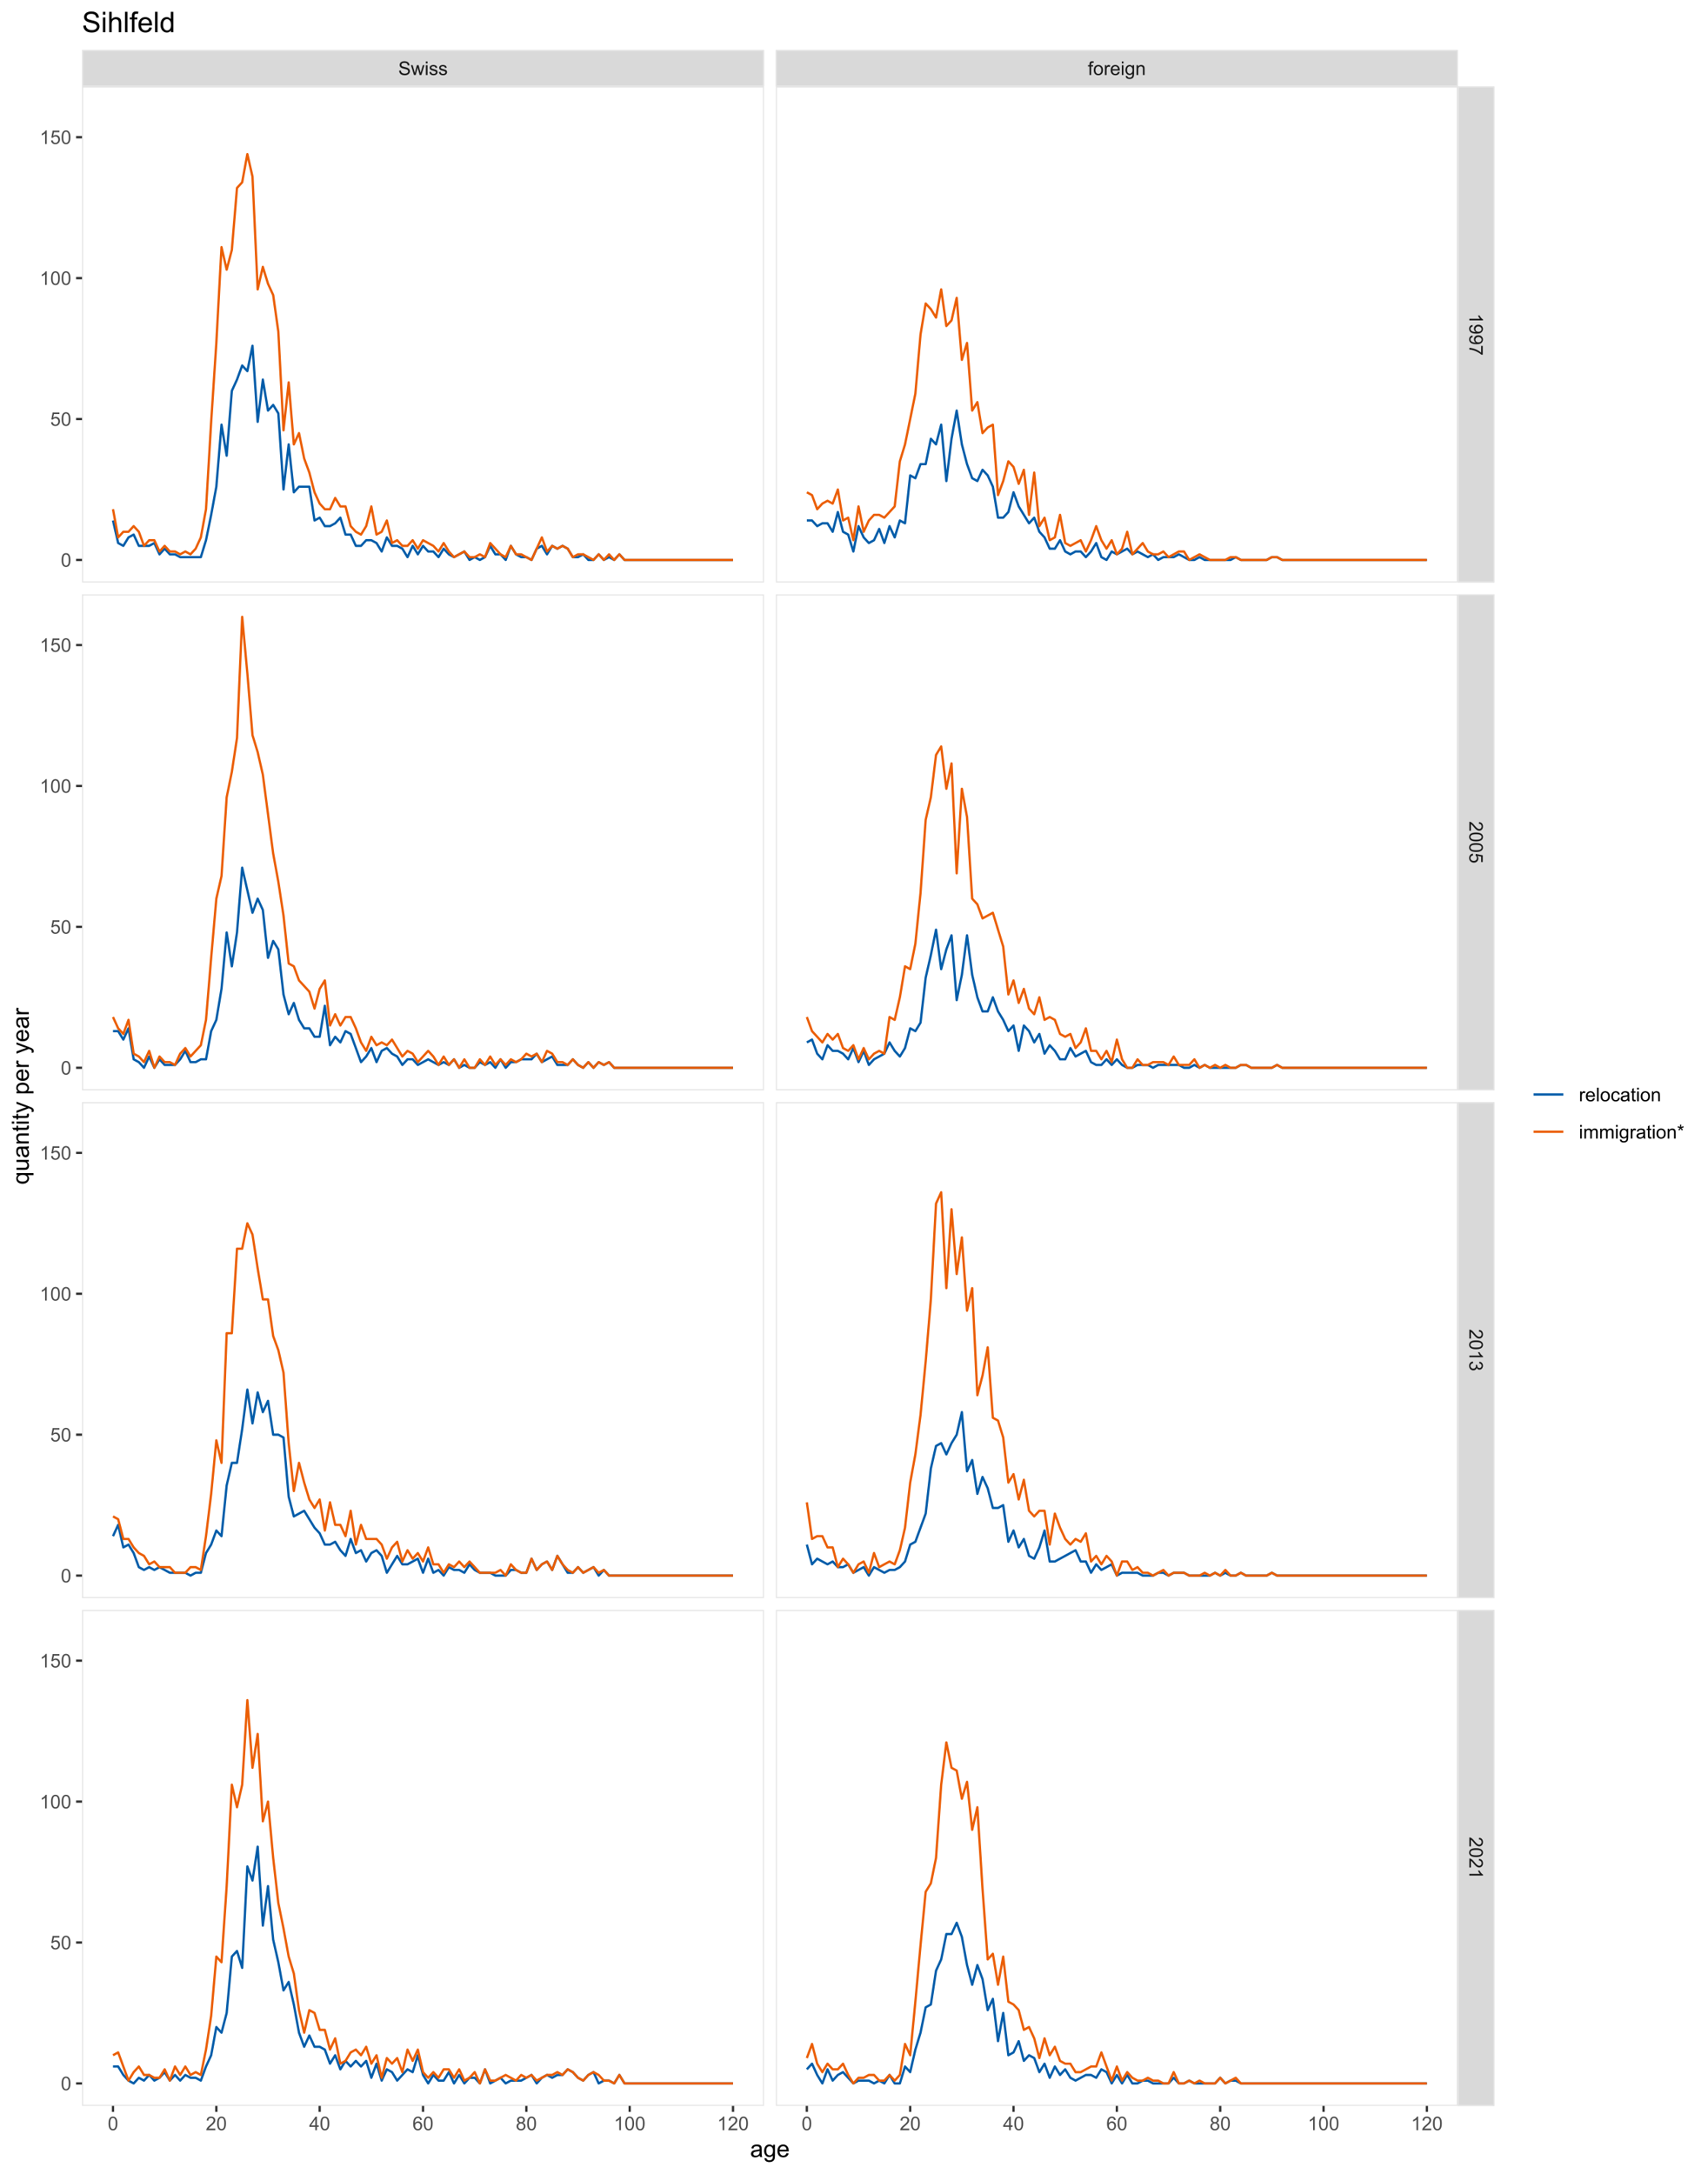 <?xml version="1.0" encoding="UTF-8"?>
<svg xmlns="http://www.w3.org/2000/svg" xmlns:xlink="http://www.w3.org/1999/xlink" width="792pt" height="1008pt" viewBox="0 0 792 1008" version="1.1">
<defs>
<g>
<symbol overflow="visible" id="glyph0-0">
<path style="stroke:none;" d="M 1.102 0 L 1.102 -5.5 L 5.5 -5.5 L 5.5 0 Z M 1.238 -0.137 L 5.363 -0.137 L 5.363 -5.363 L 1.238 -5.363 Z M 1.238 -0.137 "/>
</symbol>
<symbol overflow="visible" id="glyph0-1">
<path style="stroke:none;" d="M 0.395 -2.023 L 1.18 -2.094 C 1.215 -1.773 1.305 -1.516 1.441 -1.316 C 1.574 -1.113 1.785 -0.949 2.074 -0.828 C 2.359 -0.699 2.68 -0.637 3.043 -0.641 C 3.355 -0.637 3.637 -0.684 3.883 -0.781 C 4.125 -0.875 4.305 -1.008 4.426 -1.172 C 4.543 -1.336 4.605 -1.516 4.605 -1.711 C 4.605 -1.906 4.547 -2.078 4.434 -2.227 C 4.316 -2.375 4.129 -2.5 3.867 -2.602 C 3.695 -2.664 3.32 -2.766 2.746 -2.906 C 2.164 -3.047 1.758 -3.176 1.531 -3.301 C 1.227 -3.453 1.004 -3.648 0.855 -3.887 C 0.707 -4.117 0.633 -4.379 0.637 -4.672 C 0.633 -4.984 0.723 -5.281 0.906 -5.562 C 1.082 -5.836 1.344 -6.047 1.695 -6.191 C 2.039 -6.332 2.426 -6.402 2.852 -6.406 C 3.316 -6.402 3.73 -6.328 4.09 -6.18 C 4.445 -6.027 4.719 -5.805 4.91 -5.516 C 5.102 -5.219 5.203 -4.891 5.219 -4.523 L 4.422 -4.465 C 4.375 -4.863 4.23 -5.164 3.984 -5.367 C 3.734 -5.57 3.367 -5.672 2.887 -5.672 C 2.383 -5.672 2.016 -5.578 1.785 -5.395 C 1.555 -5.207 1.441 -4.984 1.441 -4.727 C 1.441 -4.496 1.52 -4.309 1.684 -4.168 C 1.84 -4.02 2.262 -3.871 2.941 -3.719 C 3.617 -3.562 4.082 -3.43 4.336 -3.316 C 4.703 -3.145 4.973 -2.93 5.148 -2.672 C 5.32 -2.414 5.406 -2.113 5.41 -1.777 C 5.406 -1.441 5.312 -1.129 5.121 -0.832 C 4.93 -0.535 4.652 -0.301 4.293 -0.137 C 3.93 0.027 3.527 0.105 3.082 0.109 C 2.512 0.105 2.031 0.023 1.648 -0.141 C 1.258 -0.305 0.957 -0.555 0.742 -0.891 C 0.52 -1.223 0.402 -1.598 0.395 -2.023 Z M 0.395 -2.023 "/>
</symbol>
<symbol overflow="visible" id="glyph0-2">
<path style="stroke:none;" d="M 1.422 0 L 0.027 -4.562 L 0.824 -4.562 L 1.551 -1.93 L 1.82 -0.949 C 1.832 -0.996 1.91 -1.309 2.059 -1.891 L 2.785 -4.562 L 3.578 -4.562 L 4.262 -1.918 L 4.492 -1.043 L 4.754 -1.926 L 5.535 -4.562 L 6.285 -4.562 L 4.859 0 L 4.055 0 L 3.332 -2.734 L 3.152 -3.512 L 2.23 0 Z M 1.422 0 "/>
</symbol>
<symbol overflow="visible" id="glyph0-3">
<path style="stroke:none;" d="M 0.586 -5.41 L 0.586 -6.301 L 1.359 -6.301 L 1.359 -5.41 Z M 0.586 0 L 0.586 -4.562 L 1.359 -4.562 L 1.359 0 Z M 0.586 0 "/>
</symbol>
<symbol overflow="visible" id="glyph0-4">
<path style="stroke:none;" d="M 0.27 -1.363 L 1.035 -1.484 C 1.078 -1.172 1.199 -0.938 1.395 -0.777 C 1.59 -0.609 1.863 -0.527 2.219 -0.531 C 2.57 -0.527 2.832 -0.602 3.008 -0.75 C 3.176 -0.895 3.262 -1.062 3.266 -1.258 C 3.262 -1.43 3.188 -1.566 3.039 -1.672 C 2.93 -1.734 2.664 -1.824 2.246 -1.934 C 1.676 -2.074 1.285 -2.195 1.066 -2.305 C 0.848 -2.406 0.68 -2.551 0.566 -2.738 C 0.453 -2.918 0.398 -3.125 0.398 -3.352 C 0.398 -3.555 0.445 -3.742 0.539 -3.914 C 0.633 -4.086 0.758 -4.23 0.918 -4.348 C 1.039 -4.434 1.203 -4.508 1.41 -4.574 C 1.617 -4.633 1.84 -4.664 2.078 -4.668 C 2.434 -4.664 2.75 -4.613 3.023 -4.512 C 3.293 -4.406 3.492 -4.266 3.621 -4.09 C 3.75 -3.914 3.84 -3.68 3.891 -3.387 L 3.133 -3.281 C 3.098 -3.516 2.996 -3.699 2.832 -3.832 C 2.664 -3.965 2.434 -4.031 2.137 -4.031 C 1.777 -4.031 1.523 -3.973 1.375 -3.855 C 1.223 -3.738 1.148 -3.598 1.148 -3.441 C 1.148 -3.34 1.18 -3.25 1.242 -3.172 C 1.305 -3.086 1.402 -3.02 1.539 -2.965 C 1.613 -2.934 1.84 -2.867 2.223 -2.766 C 2.766 -2.617 3.148 -2.496 3.367 -2.406 C 3.582 -2.312 3.75 -2.176 3.875 -2 C 3.996 -1.82 4.059 -1.602 4.062 -1.34 C 4.059 -1.078 3.984 -0.836 3.836 -0.609 C 3.684 -0.383 3.465 -0.207 3.184 -0.082 C 2.895 0.039 2.574 0.098 2.223 0.102 C 1.625 0.098 1.172 -0.02 0.863 -0.266 C 0.551 -0.508 0.355 -0.875 0.27 -1.363 Z M 0.27 -1.363 "/>
</symbol>
<symbol overflow="visible" id="glyph0-5">
<path style="stroke:none;" d="M 0.766 0 L 0.766 -3.961 L 0.082 -3.961 L 0.082 -4.562 L 0.766 -4.562 L 0.766 -5.047 C 0.762 -5.352 0.789 -5.582 0.848 -5.73 C 0.918 -5.93 1.047 -6.09 1.238 -6.219 C 1.422 -6.34 1.688 -6.402 2.027 -6.406 C 2.246 -6.402 2.484 -6.379 2.75 -6.328 L 2.633 -5.656 C 2.469 -5.68 2.32 -5.695 2.18 -5.699 C 1.945 -5.695 1.777 -5.645 1.68 -5.547 C 1.582 -5.445 1.535 -5.258 1.535 -4.984 L 1.535 -4.562 L 2.422 -4.562 L 2.422 -3.961 L 1.535 -3.961 L 1.535 0 Z M 0.766 0 "/>
</symbol>
<symbol overflow="visible" id="glyph0-6">
<path style="stroke:none;" d="M 0.293 -2.281 C 0.293 -3.125 0.527 -3.754 0.996 -4.16 C 1.387 -4.496 1.863 -4.664 2.434 -4.668 C 3.059 -4.664 3.57 -4.457 3.969 -4.051 C 4.363 -3.637 4.562 -3.07 4.566 -2.348 C 4.562 -1.758 4.477 -1.297 4.301 -0.961 C 4.125 -0.625 3.867 -0.363 3.535 -0.176 C 3.195 0.008 2.828 0.098 2.434 0.102 C 1.789 0.098 1.273 -0.102 0.883 -0.512 C 0.488 -0.918 0.293 -1.508 0.293 -2.281 Z M 1.086 -2.281 C 1.082 -1.695 1.211 -1.258 1.469 -0.969 C 1.723 -0.672 2.043 -0.527 2.434 -0.531 C 2.812 -0.527 3.133 -0.672 3.391 -0.969 C 3.645 -1.258 3.773 -1.707 3.773 -2.309 C 3.773 -2.871 3.645 -3.297 3.387 -3.59 C 3.129 -3.879 2.809 -4.023 2.434 -4.027 C 2.043 -4.023 1.723 -3.879 1.469 -3.594 C 1.211 -3.301 1.082 -2.863 1.086 -2.281 Z M 1.086 -2.281 "/>
</symbol>
<symbol overflow="visible" id="glyph0-7">
<path style="stroke:none;" d="M 0.57 0 L 0.57 -4.562 L 1.266 -4.562 L 1.266 -3.871 C 1.445 -4.191 1.609 -4.406 1.758 -4.512 C 1.906 -4.613 2.07 -4.664 2.258 -4.668 C 2.516 -4.664 2.781 -4.582 3.051 -4.418 L 2.785 -3.699 C 2.59 -3.809 2.402 -3.867 2.219 -3.867 C 2.047 -3.867 1.895 -3.816 1.762 -3.715 C 1.625 -3.613 1.527 -3.473 1.473 -3.293 C 1.383 -3.016 1.34 -2.715 1.344 -2.391 L 1.344 0 Z M 0.57 0 "/>
</symbol>
<symbol overflow="visible" id="glyph0-8">
<path style="stroke:none;" d="M 3.703 -1.469 L 4.504 -1.371 C 4.375 -0.902 4.141 -0.539 3.801 -0.285 C 3.461 -0.027 3.027 0.098 2.496 0.102 C 1.828 0.098 1.297 -0.102 0.906 -0.512 C 0.512 -0.918 0.316 -1.496 0.32 -2.242 C 0.316 -3.008 0.516 -3.605 0.914 -4.031 C 1.309 -4.453 1.82 -4.664 2.453 -4.668 C 3.059 -4.664 3.555 -4.457 3.945 -4.043 C 4.328 -3.629 4.523 -3.043 4.527 -2.289 C 4.523 -2.242 4.523 -2.176 4.523 -2.086 L 1.121 -2.086 C 1.145 -1.582 1.289 -1.195 1.547 -0.93 C 1.801 -0.66 2.117 -0.527 2.5 -0.531 C 2.781 -0.527 3.023 -0.602 3.227 -0.754 C 3.426 -0.902 3.586 -1.141 3.703 -1.469 Z M 1.164 -2.719 L 3.711 -2.719 C 3.672 -3.102 3.578 -3.387 3.422 -3.582 C 3.172 -3.879 2.852 -4.031 2.461 -4.031 C 2.105 -4.031 1.805 -3.91 1.566 -3.672 C 1.32 -3.434 1.188 -3.117 1.164 -2.719 Z M 1.164 -2.719 "/>
</symbol>
<symbol overflow="visible" id="glyph0-9">
<path style="stroke:none;" d="M 0.438 0.379 L 1.191 0.488 C 1.219 0.719 1.309 0.891 1.453 0.996 C 1.645 1.137 1.906 1.207 2.238 1.211 C 2.598 1.207 2.871 1.137 3.066 0.996 C 3.258 0.852 3.391 0.648 3.465 0.395 C 3.5 0.234 3.52 -0.094 3.52 -0.598 C 3.18 -0.199 2.758 0 2.258 0 C 1.625 0 1.141 -0.227 0.801 -0.68 C 0.453 -1.133 0.281 -1.676 0.285 -2.309 C 0.281 -2.742 0.359 -3.141 0.52 -3.512 C 0.676 -3.879 0.906 -4.164 1.207 -4.367 C 1.504 -4.562 1.855 -4.664 2.262 -4.668 C 2.797 -4.664 3.238 -4.445 3.594 -4.012 L 3.594 -4.562 L 4.305 -4.562 L 4.305 -0.617 C 4.301 0.094 4.227 0.594 4.086 0.891 C 3.938 1.188 3.711 1.422 3.398 1.594 C 3.086 1.766 2.699 1.852 2.242 1.852 C 1.695 1.852 1.254 1.727 0.922 1.484 C 0.586 1.234 0.426 0.867 0.438 0.379 Z M 1.078 -2.363 C 1.078 -1.762 1.195 -1.324 1.434 -1.051 C 1.672 -0.773 1.969 -0.637 2.328 -0.641 C 2.68 -0.637 2.98 -0.773 3.223 -1.051 C 3.461 -1.32 3.578 -1.75 3.582 -2.336 C 3.578 -2.895 3.457 -3.316 3.211 -3.602 C 2.961 -3.883 2.66 -4.023 2.316 -4.027 C 1.969 -4.023 1.676 -3.883 1.438 -3.605 C 1.195 -3.324 1.078 -2.91 1.078 -2.363 Z M 1.078 -2.363 "/>
</symbol>
<symbol overflow="visible" id="glyph0-10">
<path style="stroke:none;" d="M 0.578 0 L 0.578 -4.562 L 1.277 -4.562 L 1.277 -3.914 C 1.609 -4.414 2.09 -4.664 2.727 -4.668 C 3 -4.664 3.254 -4.613 3.484 -4.52 C 3.715 -4.418 3.887 -4.289 4.004 -4.129 C 4.113 -3.969 4.195 -3.777 4.246 -3.559 C 4.273 -3.41 4.289 -3.16 4.289 -2.805 L 4.289 0 L 3.516 0 L 3.516 -2.777 C 3.516 -3.09 3.484 -3.324 3.426 -3.484 C 3.363 -3.637 3.258 -3.762 3.105 -3.855 C 2.949 -3.949 2.77 -3.996 2.566 -3.996 C 2.234 -3.996 1.949 -3.891 1.711 -3.68 C 1.469 -3.469 1.348 -3.07 1.352 -2.492 L 1.352 0 Z M 0.578 0 "/>
</symbol>
<symbol overflow="visible" id="glyph0-11">
<path style="stroke:none;" d="M 0.367 -3.105 C 0.363 -3.848 0.438 -4.445 0.594 -4.902 C 0.742 -5.355 0.973 -5.707 1.277 -5.953 C 1.578 -6.199 1.957 -6.32 2.418 -6.324 C 2.754 -6.32 3.051 -6.254 3.309 -6.121 C 3.562 -5.984 3.773 -5.789 3.938 -5.531 C 4.102 -5.273 4.23 -4.961 4.328 -4.594 C 4.422 -4.227 4.469 -3.73 4.473 -3.105 C 4.469 -2.367 4.395 -1.77 4.242 -1.316 C 4.09 -0.859 3.863 -0.508 3.562 -0.262 C 3.258 -0.016 2.875 0.105 2.418 0.109 C 1.809 0.105 1.332 -0.109 0.988 -0.547 C 0.57 -1.066 0.363 -1.922 0.367 -3.105 Z M 1.16 -3.105 C 1.16 -2.07 1.281 -1.379 1.523 -1.039 C 1.766 -0.695 2.062 -0.527 2.418 -0.527 C 2.773 -0.527 3.074 -0.699 3.316 -1.043 C 3.559 -1.387 3.68 -2.074 3.68 -3.105 C 3.68 -4.145 3.559 -4.832 3.316 -5.172 C 3.074 -5.512 2.77 -5.684 2.41 -5.684 C 2.051 -5.684 1.77 -5.531 1.559 -5.234 C 1.293 -4.844 1.16 -4.137 1.16 -3.105 Z M 1.16 -3.105 "/>
</symbol>
<symbol overflow="visible" id="glyph0-12">
<path style="stroke:none;" d="M 4.43 -0.742 L 4.43 0 L 0.266 0 C 0.258 -0.188 0.289 -0.367 0.355 -0.539 C 0.461 -0.82 0.629 -1.098 0.863 -1.375 C 1.094 -1.648 1.434 -1.965 1.879 -2.328 C 2.562 -2.887 3.023 -3.332 3.266 -3.664 C 3.5 -3.988 3.621 -4.301 3.625 -4.594 C 3.621 -4.898 3.512 -5.156 3.297 -5.367 C 3.074 -5.578 2.789 -5.684 2.441 -5.684 C 2.066 -5.684 1.77 -5.57 1.547 -5.348 C 1.32 -5.125 1.207 -4.816 1.207 -4.422 L 0.414 -4.504 C 0.465 -5.094 0.668 -5.543 1.027 -5.855 C 1.379 -6.164 1.855 -6.32 2.457 -6.324 C 3.059 -6.32 3.539 -6.152 3.891 -5.82 C 4.242 -5.484 4.418 -5.07 4.422 -4.578 C 4.418 -4.32 4.367 -4.074 4.266 -3.832 C 4.164 -3.59 3.992 -3.332 3.754 -3.062 C 3.512 -2.793 3.113 -2.426 2.562 -1.957 C 2.094 -1.566 1.797 -1.301 1.664 -1.16 C 1.531 -1.02 1.422 -0.879 1.34 -0.742 Z M 4.43 -0.742 "/>
</symbol>
<symbol overflow="visible" id="glyph0-13">
<path style="stroke:none;" d="M 2.844 0 L 2.844 -1.508 L 0.113 -1.508 L 0.113 -2.219 L 2.988 -6.301 L 3.617 -6.301 L 3.617 -2.219 L 4.469 -2.219 L 4.469 -1.508 L 3.617 -1.508 L 3.617 0 Z M 2.844 -2.219 L 2.844 -5.059 L 0.871 -2.219 Z M 2.844 -2.219 "/>
</symbol>
<symbol overflow="visible" id="glyph0-14">
<path style="stroke:none;" d="M 4.379 -4.758 L 3.609 -4.695 C 3.539 -4.996 3.441 -5.219 3.316 -5.359 C 3.105 -5.574 2.848 -5.684 2.543 -5.688 C 2.297 -5.684 2.078 -5.617 1.895 -5.484 C 1.648 -5.305 1.457 -5.043 1.32 -4.703 C 1.176 -4.363 1.105 -3.879 1.102 -3.25 C 1.285 -3.531 1.512 -3.742 1.781 -3.879 C 2.051 -4.016 2.332 -4.082 2.629 -4.086 C 3.141 -4.082 3.578 -3.895 3.945 -3.516 C 4.305 -3.137 4.488 -2.645 4.492 -2.047 C 4.488 -1.648 4.402 -1.281 4.234 -0.941 C 4.062 -0.602 3.828 -0.34 3.531 -0.16 C 3.23 0.02 2.895 0.105 2.52 0.109 C 1.871 0.105 1.344 -0.129 0.941 -0.602 C 0.531 -1.074 0.328 -1.855 0.332 -2.949 C 0.328 -4.16 0.551 -5.047 1.004 -5.602 C 1.395 -6.082 1.926 -6.32 2.59 -6.324 C 3.086 -6.32 3.492 -6.184 3.809 -5.906 C 4.125 -5.629 4.312 -5.246 4.379 -4.758 Z M 1.219 -2.039 C 1.219 -1.773 1.273 -1.516 1.387 -1.273 C 1.5 -1.027 1.66 -0.844 1.863 -0.719 C 2.066 -0.59 2.277 -0.527 2.504 -0.527 C 2.828 -0.527 3.109 -0.656 3.348 -0.922 C 3.578 -1.184 3.695 -1.543 3.699 -2 C 3.695 -2.43 3.582 -2.773 3.352 -3.027 C 3.117 -3.273 2.824 -3.398 2.477 -3.402 C 2.121 -3.398 1.824 -3.273 1.582 -3.027 C 1.34 -2.773 1.219 -2.445 1.219 -2.039 Z M 1.219 -2.039 "/>
</symbol>
<symbol overflow="visible" id="glyph0-15">
<path style="stroke:none;" d="M 1.555 -3.418 C 1.23 -3.531 0.992 -3.699 0.84 -3.918 C 0.684 -4.133 0.609 -4.395 0.609 -4.699 C 0.609 -5.156 0.773 -5.539 1.102 -5.855 C 1.43 -6.164 1.867 -6.32 2.418 -6.324 C 2.969 -6.32 3.41 -6.16 3.746 -5.844 C 4.078 -5.523 4.246 -5.137 4.25 -4.68 C 4.246 -4.387 4.172 -4.133 4.02 -3.918 C 3.863 -3.699 3.629 -3.531 3.32 -3.418 C 3.707 -3.285 4 -3.082 4.203 -2.805 C 4.402 -2.52 4.504 -2.184 4.508 -1.801 C 4.504 -1.258 4.312 -0.805 3.934 -0.441 C 3.551 -0.074 3.051 0.105 2.434 0.109 C 1.809 0.105 1.309 -0.074 0.926 -0.441 C 0.543 -0.809 0.352 -1.27 0.355 -1.82 C 0.352 -2.23 0.457 -2.574 0.668 -2.852 C 0.875 -3.125 1.168 -3.312 1.555 -3.418 Z M 1.402 -4.727 C 1.398 -4.426 1.496 -4.184 1.688 -3.996 C 1.879 -3.805 2.129 -3.707 2.438 -3.711 C 2.734 -3.707 2.977 -3.801 3.168 -3.992 C 3.355 -4.176 3.449 -4.406 3.453 -4.684 C 3.449 -4.965 3.352 -5.203 3.16 -5.398 C 2.961 -5.586 2.719 -5.684 2.43 -5.688 C 2.129 -5.684 1.883 -5.59 1.691 -5.402 C 1.496 -5.215 1.398 -4.988 1.402 -4.727 Z M 1.152 -1.816 C 1.148 -1.598 1.199 -1.383 1.309 -1.176 C 1.41 -0.969 1.566 -0.809 1.773 -0.695 C 1.98 -0.582 2.203 -0.527 2.441 -0.527 C 2.809 -0.527 3.113 -0.645 3.355 -0.883 C 3.594 -1.121 3.715 -1.426 3.719 -1.793 C 3.715 -2.164 3.59 -2.469 3.344 -2.715 C 3.094 -2.957 2.785 -3.082 2.414 -3.082 C 2.051 -3.082 1.75 -2.961 1.512 -2.719 C 1.27 -2.477 1.148 -2.176 1.152 -1.816 Z M 1.152 -1.816 "/>
</symbol>
<symbol overflow="visible" id="glyph0-16">
<path style="stroke:none;" d="M 3.277 0 L 2.504 0 L 2.504 -4.93 C 2.316 -4.75 2.074 -4.574 1.773 -4.395 C 1.469 -4.215 1.195 -4.082 0.957 -3.996 L 0.957 -4.742 C 1.387 -4.941 1.766 -5.188 2.09 -5.48 C 2.414 -5.77 2.645 -6.051 2.781 -6.324 L 3.277 -6.324 Z M 3.277 0 "/>
</symbol>
<symbol overflow="visible" id="glyph0-17">
<path style="stroke:none;" d="M 0.367 -1.648 L 1.176 -1.719 C 1.234 -1.32 1.375 -1.023 1.594 -0.824 C 1.812 -0.625 2.078 -0.527 2.391 -0.527 C 2.762 -0.527 3.074 -0.668 3.336 -0.949 C 3.59 -1.23 3.719 -1.602 3.723 -2.066 C 3.719 -2.504 3.594 -2.852 3.348 -3.109 C 3.098 -3.363 2.773 -3.492 2.375 -3.492 C 2.125 -3.492 1.902 -3.434 1.703 -3.32 C 1.5 -3.207 1.344 -3.062 1.23 -2.883 L 0.504 -2.977 L 1.113 -6.215 L 4.246 -6.215 L 4.246 -5.473 L 1.73 -5.473 L 1.391 -3.781 C 1.766 -4.039 2.164 -4.172 2.582 -4.176 C 3.129 -4.172 3.594 -3.98 3.973 -3.605 C 4.352 -3.223 4.539 -2.734 4.543 -2.137 C 4.539 -1.562 4.375 -1.07 4.043 -0.656 C 3.637 -0.148 3.086 0.105 2.391 0.109 C 1.816 0.105 1.348 -0.051 0.984 -0.371 C 0.621 -0.691 0.414 -1.117 0.367 -1.648 Z M 0.367 -1.648 "/>
</symbol>
<symbol overflow="visible" id="glyph0-18">
<path style="stroke:none;" d="M 0.562 0 L 0.562 -6.301 L 1.336 -6.301 L 1.336 0 Z M 0.562 0 "/>
</symbol>
<symbol overflow="visible" id="glyph0-19">
<path style="stroke:none;" d="M 3.559 -1.672 L 4.32 -1.574 C 4.234 -1.047 4.023 -0.637 3.68 -0.34 C 3.336 -0.047 2.914 0.098 2.418 0.102 C 1.793 0.098 1.293 -0.102 0.914 -0.508 C 0.531 -0.914 0.34 -1.5 0.344 -2.266 C 0.34 -2.754 0.422 -3.184 0.586 -3.559 C 0.75 -3.926 0.996 -4.203 1.332 -4.391 C 1.664 -4.57 2.027 -4.664 2.422 -4.668 C 2.914 -4.664 3.32 -4.539 3.641 -4.289 C 3.953 -4.039 4.156 -3.684 4.246 -3.223 L 3.492 -3.105 C 3.422 -3.41 3.293 -3.641 3.113 -3.797 C 2.926 -3.953 2.707 -4.031 2.453 -4.031 C 2.062 -4.031 1.746 -3.891 1.504 -3.609 C 1.258 -3.328 1.137 -2.887 1.141 -2.285 C 1.137 -1.672 1.254 -1.227 1.492 -0.949 C 1.723 -0.668 2.027 -0.527 2.41 -0.531 C 2.711 -0.527 2.965 -0.621 3.172 -0.809 C 3.371 -0.996 3.5 -1.281 3.559 -1.672 Z M 3.559 -1.672 "/>
</symbol>
<symbol overflow="visible" id="glyph0-20">
<path style="stroke:none;" d="M 3.559 -0.562 C 3.27 -0.32 2.996 -0.148 2.73 -0.047 C 2.465 0.051 2.18 0.098 1.879 0.102 C 1.375 0.098 0.988 -0.02 0.719 -0.266 C 0.449 -0.508 0.316 -0.82 0.316 -1.203 C 0.316 -1.422 0.367 -1.629 0.469 -1.816 C 0.57 -2 0.703 -2.148 0.871 -2.262 C 1.031 -2.371 1.215 -2.453 1.426 -2.516 C 1.574 -2.551 1.805 -2.59 2.113 -2.629 C 2.734 -2.703 3.195 -2.793 3.492 -2.895 C 3.492 -3 3.492 -3.066 3.496 -3.098 C 3.492 -3.41 3.418 -3.633 3.277 -3.766 C 3.074 -3.938 2.781 -4.023 2.398 -4.027 C 2.031 -4.023 1.762 -3.961 1.59 -3.836 C 1.414 -3.707 1.289 -3.48 1.207 -3.16 L 0.453 -3.262 C 0.516 -3.582 0.629 -3.844 0.789 -4.043 C 0.945 -4.242 1.172 -4.395 1.473 -4.504 C 1.77 -4.609 2.117 -4.664 2.508 -4.668 C 2.898 -4.664 3.215 -4.617 3.457 -4.527 C 3.699 -4.434 3.879 -4.32 3.996 -4.184 C 4.109 -4.043 4.188 -3.867 4.238 -3.656 C 4.258 -3.523 4.27 -3.285 4.273 -2.945 L 4.273 -1.914 C 4.27 -1.191 4.289 -0.734 4.324 -0.547 C 4.355 -0.352 4.418 -0.172 4.52 0 L 3.711 0 C 3.629 -0.16 3.578 -0.348 3.559 -0.562 Z M 3.492 -2.289 C 3.211 -2.172 2.789 -2.074 2.23 -2 C 1.91 -1.949 1.684 -1.898 1.555 -1.844 C 1.422 -1.785 1.32 -1.699 1.25 -1.59 C 1.176 -1.477 1.141 -1.355 1.145 -1.227 C 1.141 -1.016 1.219 -0.844 1.379 -0.707 C 1.531 -0.57 1.762 -0.504 2.062 -0.504 C 2.359 -0.504 2.621 -0.566 2.855 -0.699 C 3.086 -0.824 3.258 -1.004 3.367 -1.234 C 3.449 -1.406 3.492 -1.664 3.492 -2.008 Z M 3.492 -2.289 "/>
</symbol>
<symbol overflow="visible" id="glyph0-21">
<path style="stroke:none;" d="M 2.27 -0.691 L 2.379 -0.008 C 2.16 0.039 1.965 0.059 1.797 0.059 C 1.512 0.059 1.293 0.016 1.141 -0.074 C 0.984 -0.16 0.875 -0.277 0.816 -0.422 C 0.75 -0.566 0.719 -0.871 0.723 -1.336 L 0.723 -3.961 L 0.156 -3.961 L 0.156 -4.562 L 0.723 -4.562 L 0.723 -5.695 L 1.492 -6.156 L 1.492 -4.562 L 2.27 -4.562 L 2.27 -3.961 L 1.492 -3.961 L 1.492 -1.293 C 1.488 -1.07 1.5 -0.93 1.531 -0.867 C 1.555 -0.805 1.602 -0.754 1.664 -0.715 C 1.727 -0.676 1.812 -0.656 1.93 -0.66 C 2.012 -0.656 2.125 -0.668 2.27 -0.691 Z M 2.27 -0.691 "/>
</symbol>
<symbol overflow="visible" id="glyph0-22">
<path style="stroke:none;" d="M 0.578 0 L 0.578 -4.562 L 1.273 -4.562 L 1.273 -3.922 C 1.414 -4.141 1.605 -4.32 1.844 -4.461 C 2.078 -4.594 2.348 -4.664 2.656 -4.668 C 2.992 -4.664 3.27 -4.594 3.488 -4.457 C 3.699 -4.312 3.852 -4.117 3.945 -3.867 C 4.301 -4.398 4.773 -4.664 5.355 -4.668 C 5.805 -4.664 6.148 -4.539 6.395 -4.289 C 6.637 -4.039 6.762 -3.652 6.762 -3.133 L 6.762 0 L 5.996 0 L 5.996 -2.875 C 5.992 -3.184 5.969 -3.406 5.918 -3.543 C 5.867 -3.676 5.773 -3.785 5.645 -3.871 C 5.512 -3.953 5.359 -3.996 5.184 -3.996 C 4.859 -3.996 4.594 -3.887 4.383 -3.676 C 4.172 -3.457 4.066 -3.117 4.066 -2.652 L 4.066 0 L 3.293 0 L 3.293 -2.965 C 3.293 -3.309 3.227 -3.566 3.102 -3.738 C 2.973 -3.91 2.77 -3.996 2.484 -3.996 C 2.266 -3.996 2.062 -3.938 1.879 -3.824 C 1.691 -3.707 1.559 -3.539 1.477 -3.32 C 1.391 -3.098 1.348 -2.781 1.352 -2.367 L 1.352 0 Z M 0.578 0 "/>
</symbol>
<symbol overflow="visible" id="glyph0-23">
<path style="stroke:none;" d="M 0.273 -5.145 L 0.473 -5.754 C 0.926 -5.59 1.258 -5.449 1.465 -5.336 C 1.41 -5.852 1.379 -6.207 1.379 -6.406 L 2.004 -6.406 C 1.992 -6.117 1.957 -5.762 1.902 -5.34 C 2.195 -5.488 2.535 -5.629 2.918 -5.754 L 3.117 -5.145 C 2.75 -5.02 2.391 -4.938 2.047 -4.902 C 2.219 -4.75 2.465 -4.48 2.785 -4.09 L 2.27 -3.727 C 2.098 -3.953 1.902 -4.258 1.68 -4.648 C 1.465 -4.242 1.277 -3.938 1.121 -3.727 L 0.613 -4.09 C 0.945 -4.496 1.184 -4.766 1.328 -4.902 C 0.957 -4.973 0.605 -5.055 0.273 -5.145 Z M 0.273 -5.145 "/>
</symbol>
<symbol overflow="visible" id="glyph1-0">
<path style="stroke:none;" d="M 0 1.102 L 5.5 1.102 L 5.5 5.5 L 0 5.5 Z M 0.137 1.238 L 0.137 5.363 L 5.363 5.363 L 5.363 1.238 Z M 0.137 1.238 "/>
</symbol>
<symbol overflow="visible" id="glyph1-1">
<path style="stroke:none;" d="M 0 3.277 L 0 2.504 L 4.93 2.504 C 4.75 2.316 4.574 2.074 4.395 1.773 C 4.215 1.469 4.082 1.195 3.996 0.957 L 4.742 0.957 C 4.941 1.387 5.188 1.766 5.48 2.09 C 5.77 2.414 6.051 2.645 6.324 2.781 L 6.324 3.277 Z M 0 3.277 "/>
</symbol>
<symbol overflow="visible" id="glyph1-2">
<path style="stroke:none;" d="M 1.457 0.48 L 1.527 1.227 C 1.172 1.285 0.918 1.406 0.762 1.586 C 0.605 1.762 0.527 1.988 0.527 2.27 C 0.527 2.504 0.582 2.715 0.691 2.895 C 0.801 3.074 0.945 3.219 1.129 3.336 C 1.309 3.445 1.555 3.543 1.863 3.621 C 2.172 3.699 2.484 3.738 2.809 3.738 C 2.84 3.738 2.895 3.734 2.965 3.734 C 2.715 3.578 2.512 3.367 2.363 3.102 C 2.207 2.828 2.133 2.539 2.137 2.23 C 2.133 1.707 2.32 1.266 2.703 0.906 C 3.078 0.543 3.578 0.363 4.199 0.363 C 4.836 0.363 5.348 0.551 5.738 0.93 C 6.125 1.305 6.32 1.777 6.324 2.348 C 6.32 2.754 6.211 3.129 5.992 3.469 C 5.77 3.809 5.457 4.066 5.051 4.242 C 4.641 4.418 4.047 4.504 3.277 4.508 C 2.469 4.504 1.828 4.418 1.355 4.246 C 0.875 4.07 0.512 3.809 0.266 3.465 C 0.016 3.117 -0.105 2.715 -0.105 2.25 C -0.105 1.758 0.031 1.355 0.305 1.043 C 0.578 0.73 0.961 0.543 1.457 0.48 Z M 4.238 3.648 C 4.676 3.645 5.027 3.527 5.293 3.293 C 5.551 3.055 5.684 2.77 5.684 2.441 C 5.684 2.094 5.543 1.793 5.262 1.543 C 4.98 1.285 4.617 1.16 4.172 1.16 C 3.77 1.16 3.441 1.281 3.195 1.523 C 2.941 1.766 2.816 2.062 2.82 2.418 C 2.816 2.773 2.941 3.066 3.195 3.301 C 3.441 3.527 3.789 3.645 4.238 3.648 Z M 4.238 3.648 "/>
</symbol>
<symbol overflow="visible" id="glyph1-3">
<path style="stroke:none;" d="M 5.473 0.418 L 6.219 0.418 L 6.219 4.496 L 5.617 4.496 C 5.188 4.09 4.621 3.691 3.914 3.301 C 3.203 2.902 2.473 2.602 1.73 2.391 C 1.199 2.234 0.625 2.133 0 2.094 L 0 1.297 C 0.492 1.305 1.09 1.402 1.793 1.59 C 2.496 1.77 3.172 2.039 3.824 2.391 C 4.477 2.738 5.027 3.105 5.473 3.5 Z M 5.473 0.418 "/>
</symbol>
<symbol overflow="visible" id="glyph1-4">
<path style="stroke:none;" d="M 0.742 4.43 L 0 4.43 L 0 0.266 C 0.188 0.258 0.367 0.289 0.539 0.355 C 0.82 0.461 1.098 0.629 1.375 0.863 C 1.648 1.094 1.965 1.434 2.328 1.879 C 2.887 2.562 3.332 3.023 3.664 3.266 C 3.988 3.5 4.301 3.621 4.594 3.625 C 4.898 3.621 5.156 3.512 5.367 3.297 C 5.578 3.074 5.684 2.789 5.684 2.441 C 5.684 2.066 5.57 1.77 5.348 1.547 C 5.125 1.32 4.816 1.207 4.422 1.207 L 4.504 0.414 C 5.094 0.465 5.543 0.668 5.855 1.023 C 6.164 1.379 6.32 1.855 6.324 2.457 C 6.32 3.059 6.152 3.539 5.82 3.891 C 5.484 4.242 5.07 4.418 4.578 4.422 C 4.32 4.418 4.074 4.367 3.832 4.266 C 3.59 4.164 3.332 3.992 3.062 3.754 C 2.793 3.512 2.426 3.113 1.957 2.562 C 1.566 2.094 1.301 1.797 1.16 1.664 C 1.02 1.531 0.879 1.422 0.742 1.34 Z M 0.742 4.43 "/>
</symbol>
<symbol overflow="visible" id="glyph1-5">
<path style="stroke:none;" d="M 3.105 0.363 C 3.848 0.363 4.445 0.438 4.902 0.594 C 5.355 0.742 5.707 0.973 5.953 1.277 C 6.199 1.578 6.32 1.957 6.324 2.418 C 6.32 2.754 6.254 3.051 6.121 3.309 C 5.984 3.562 5.789 3.773 5.531 3.938 C 5.273 4.102 4.961 4.23 4.594 4.328 C 4.227 4.422 3.73 4.469 3.105 4.473 C 2.367 4.469 1.77 4.395 1.316 4.242 C 0.859 4.09 0.508 3.863 0.266 3.562 C 0.016 3.258 -0.105 2.875 -0.105 2.418 C -0.105 1.809 0.109 1.332 0.547 0.988 C 1.066 0.57 1.922 0.363 3.105 0.363 Z M 3.105 1.16 C 2.07 1.16 1.379 1.281 1.039 1.523 C 0.695 1.766 0.527 2.062 0.527 2.418 C 0.527 2.773 0.699 3.074 1.043 3.316 C 1.387 3.559 2.074 3.68 3.105 3.68 C 4.145 3.68 4.832 3.559 5.172 3.316 C 5.512 3.074 5.684 2.77 5.684 2.41 C 5.684 2.051 5.531 1.77 5.234 1.559 C 4.844 1.293 4.137 1.16 3.105 1.16 Z M 3.105 1.16 "/>
</symbol>
<symbol overflow="visible" id="glyph1-6">
<path style="stroke:none;" d="M 1.648 0.363 L 1.719 1.176 C 1.32 1.234 1.023 1.375 0.824 1.594 C 0.625 1.812 0.527 2.078 0.527 2.391 C 0.527 2.762 0.668 3.074 0.949 3.336 C 1.23 3.59 1.602 3.719 2.066 3.723 C 2.508 3.719 2.855 3.594 3.109 3.348 C 3.363 3.098 3.492 2.773 3.492 2.375 C 3.492 2.125 3.434 1.902 3.32 1.703 C 3.207 1.5 3.062 1.344 2.883 1.23 L 2.977 0.504 L 6.215 1.113 L 6.215 4.246 L 5.473 4.246 L 5.473 1.73 L 3.781 1.391 C 4.039 1.766 4.172 2.164 4.176 2.582 C 4.172 3.129 3.98 3.594 3.605 3.973 C 3.223 4.352 2.734 4.539 2.137 4.543 C 1.562 4.539 1.07 4.375 0.656 4.043 C 0.148 3.637 -0.105 3.086 -0.105 2.391 C -0.105 1.816 0.055 1.348 0.375 0.984 C 0.695 0.621 1.117 0.414 1.648 0.363 Z M 1.648 0.363 "/>
</symbol>
<symbol overflow="visible" id="glyph1-7">
<path style="stroke:none;" d="M 1.664 0.371 L 1.766 1.145 C 1.324 1.23 1.008 1.383 0.816 1.598 C 0.621 1.809 0.527 2.066 0.527 2.375 C 0.527 2.734 0.652 3.043 0.906 3.297 C 1.156 3.547 1.469 3.672 1.844 3.676 C 2.195 3.672 2.488 3.555 2.719 3.324 C 2.949 3.09 3.062 2.797 3.066 2.441 C 3.062 2.293 3.035 2.109 2.98 1.895 L 3.66 1.98 C 3.652 2.031 3.648 2.07 3.652 2.105 C 3.648 2.43 3.734 2.727 3.91 2.992 C 4.078 3.254 4.344 3.387 4.703 3.391 C 4.984 3.387 5.219 3.289 5.406 3.102 C 5.59 2.906 5.684 2.66 5.688 2.359 C 5.684 2.055 5.59 1.805 5.402 1.605 C 5.215 1.402 4.93 1.273 4.555 1.219 L 4.691 0.445 C 5.207 0.539 5.609 0.754 5.895 1.09 C 6.18 1.426 6.32 1.84 6.324 2.34 C 6.32 2.684 6.246 3.004 6.102 3.293 C 5.953 3.582 5.754 3.801 5.5 3.953 C 5.242 4.105 4.973 4.184 4.688 4.184 C 4.414 4.184 4.164 4.109 3.945 3.965 C 3.719 3.816 3.543 3.602 3.41 3.316 C 3.324 3.688 3.145 3.977 2.875 4.184 C 2.605 4.391 2.266 4.492 1.859 4.496 C 1.305 4.492 0.84 4.293 0.461 3.895 C 0.078 3.492 -0.109 2.984 -0.113 2.371 C -0.109 1.816 0.051 1.355 0.379 0.992 C 0.707 0.625 1.137 0.418 1.664 0.371 Z M 1.664 0.371 "/>
</symbol>
<symbol overflow="visible" id="glyph2-0">
<path style="stroke:none;" d="M 1.375 0 L 1.375 -6.875 L 6.875 -6.875 L 6.875 0 Z M 1.547 -0.172 L 6.703 -0.172 L 6.703 -6.703 L 1.547 -6.703 Z M 1.547 -0.172 "/>
</symbol>
<symbol overflow="visible" id="glyph2-1">
<path style="stroke:none;" d="M 4.445 -0.703 C 4.086 -0.398 3.742 -0.184 3.414 -0.059 C 3.082 0.066 2.727 0.129 2.348 0.129 C 1.719 0.129 1.238 -0.023 0.902 -0.328 C 0.566 -0.633 0.398 -1.023 0.398 -1.504 C 0.398 -1.781 0.461 -2.035 0.586 -2.27 C 0.711 -2.496 0.875 -2.684 1.086 -2.824 C 1.289 -2.965 1.523 -3.07 1.781 -3.141 C 1.969 -3.191 2.254 -3.238 2.641 -3.289 C 3.418 -3.375 3.992 -3.488 4.367 -3.621 C 4.367 -3.754 4.371 -3.836 4.371 -3.871 C 4.371 -4.266 4.277 -4.543 4.098 -4.703 C 3.848 -4.918 3.48 -5.027 2.996 -5.031 C 2.539 -5.027 2.203 -4.949 1.988 -4.793 C 1.77 -4.633 1.609 -4.352 1.508 -3.949 L 0.562 -4.078 C 0.648 -4.48 0.789 -4.805 0.988 -5.055 C 1.184 -5.301 1.469 -5.492 1.844 -5.629 C 2.215 -5.762 2.645 -5.828 3.137 -5.832 C 3.621 -5.828 4.02 -5.773 4.324 -5.66 C 4.629 -5.543 4.852 -5.398 4.996 -5.227 C 5.137 -5.055 5.238 -4.836 5.297 -4.57 C 5.328 -4.406 5.344 -4.109 5.344 -3.68 L 5.344 -2.391 C 5.344 -1.492 5.363 -0.922 5.406 -0.684 C 5.445 -0.445 5.527 -0.219 5.648 0 L 4.641 0 C 4.539 -0.199 4.473 -0.434 4.445 -0.703 Z M 4.367 -2.863 C 4.012 -2.719 3.488 -2.598 2.789 -2.496 C 2.391 -2.438 2.105 -2.371 1.941 -2.301 C 1.773 -2.227 1.648 -2.121 1.562 -1.988 C 1.473 -1.848 1.43 -1.695 1.43 -1.531 C 1.43 -1.27 1.527 -1.055 1.723 -0.887 C 1.918 -0.711 2.203 -0.625 2.578 -0.629 C 2.949 -0.625 3.277 -0.707 3.57 -0.871 C 3.859 -1.031 4.074 -1.254 4.211 -1.543 C 4.312 -1.754 4.363 -2.078 4.367 -2.508 Z M 4.367 -2.863 "/>
</symbol>
<symbol overflow="visible" id="glyph2-2">
<path style="stroke:none;" d="M 0.547 0.473 L 1.488 0.613 C 1.527 0.898 1.637 1.109 1.816 1.246 C 2.055 1.422 2.379 1.512 2.797 1.516 C 3.242 1.512 3.59 1.422 3.832 1.246 C 4.074 1.062 4.238 0.812 4.328 0.492 C 4.379 0.297 4.402 -0.113 4.398 -0.746 C 3.973 -0.246 3.445 0 2.82 0 C 2.031 0 1.426 -0.281 1 -0.848 C 0.566 -1.41 0.352 -2.09 0.355 -2.883 C 0.352 -3.426 0.449 -3.926 0.648 -4.391 C 0.844 -4.848 1.129 -5.203 1.504 -5.457 C 1.875 -5.703 2.316 -5.828 2.824 -5.832 C 3.496 -5.828 4.051 -5.559 4.492 -5.016 L 4.492 -5.703 L 5.383 -5.703 L 5.383 -0.773 C 5.379 0.113 5.289 0.742 5.109 1.113 C 4.93 1.484 4.641 1.777 4.25 1.992 C 3.855 2.207 3.375 2.312 2.805 2.316 C 2.121 2.312 1.57 2.16 1.152 1.855 C 0.734 1.547 0.531 1.086 0.547 0.473 Z M 1.348 -2.953 C 1.348 -2.203 1.496 -1.656 1.793 -1.316 C 2.09 -0.969 2.461 -0.797 2.91 -0.801 C 3.352 -0.797 3.723 -0.969 4.027 -1.312 C 4.324 -1.656 4.477 -2.191 4.48 -2.922 C 4.477 -3.617 4.32 -4.145 4.016 -4.5 C 3.703 -4.852 3.332 -5.027 2.895 -5.031 C 2.465 -5.027 2.098 -4.852 1.797 -4.508 C 1.496 -4.156 1.348 -3.641 1.348 -2.953 Z M 1.348 -2.953 "/>
</symbol>
<symbol overflow="visible" id="glyph2-3">
<path style="stroke:none;" d="M 4.629 -1.836 L 5.629 -1.715 C 5.469 -1.125 5.176 -0.672 4.75 -0.352 C 4.324 -0.031 3.781 0.129 3.121 0.129 C 2.281 0.129 1.617 -0.125 1.133 -0.641 C 0.641 -1.152 0.398 -1.875 0.402 -2.805 C 0.398 -3.762 0.645 -4.504 1.145 -5.035 C 1.637 -5.562 2.277 -5.828 3.066 -5.832 C 3.824 -5.828 4.449 -5.57 4.934 -5.051 C 5.418 -4.531 5.66 -3.801 5.66 -2.863 C 5.66 -2.805 5.656 -2.719 5.656 -2.605 L 1.402 -2.605 C 1.434 -1.977 1.613 -1.496 1.934 -1.164 C 2.25 -0.828 2.645 -0.66 3.125 -0.664 C 3.477 -0.66 3.781 -0.754 4.031 -0.945 C 4.281 -1.129 4.48 -1.426 4.629 -1.836 Z M 1.457 -3.398 L 4.641 -3.398 C 4.598 -3.879 4.473 -4.238 4.273 -4.48 C 3.961 -4.852 3.562 -5.039 3.078 -5.039 C 2.629 -5.039 2.258 -4.891 1.957 -4.594 C 1.652 -4.297 1.484 -3.898 1.457 -3.398 Z M 1.457 -3.398 "/>
</symbol>
<symbol overflow="visible" id="glyph3-0">
<path style="stroke:none;" d="M 0 -1.375 L -6.875 -1.375 L -6.875 -6.875 L 0 -6.875 Z M -0.172 -1.547 L -0.172 -6.703 L -6.703 -6.703 L -6.703 -1.547 Z M -0.172 -1.547 "/>
</symbol>
<symbol overflow="visible" id="glyph3-1">
<path style="stroke:none;" d="M 2.188 -4.359 L -0.605 -4.359 C -0.391 -4.211 -0.215 -4 -0.078 -3.73 C 0.062 -3.457 0.129 -3.168 0.129 -2.867 C 0.129 -2.188 -0.141 -1.605 -0.68 -1.117 C -1.219 -0.629 -1.961 -0.387 -2.906 -0.387 C -3.477 -0.387 -3.988 -0.484 -4.445 -0.684 C -4.898 -0.883 -5.242 -1.172 -5.48 -1.551 C -5.711 -1.926 -5.828 -2.34 -5.832 -2.793 C -5.828 -3.496 -5.531 -4.051 -4.941 -4.457 L -5.703 -4.457 L -5.703 -5.328 L 2.188 -5.328 Z M -2.867 -1.379 C -2.129 -1.375 -1.578 -1.531 -1.215 -1.84 C -0.844 -2.148 -0.66 -2.516 -0.664 -2.949 C -0.66 -3.355 -0.836 -3.711 -1.188 -4.012 C -1.535 -4.305 -2.066 -4.453 -2.781 -4.457 C -3.539 -4.453 -4.109 -4.297 -4.496 -3.988 C -4.875 -3.672 -5.066 -3.305 -5.07 -2.883 C -5.066 -2.465 -4.891 -2.109 -4.535 -1.816 C -4.176 -1.523 -3.617 -1.375 -2.867 -1.379 Z M -2.867 -1.379 "/>
</symbol>
<symbol overflow="visible" id="glyph3-2">
<path style="stroke:none;" d="M 0 -4.465 L -0.836 -4.465 C -0.191 -4.02 0.129 -3.414 0.129 -2.652 C 0.129 -2.312 0.066 -2 -0.062 -1.711 C -0.191 -1.418 -0.355 -1.199 -0.551 -1.059 C -0.746 -0.914 -0.984 -0.816 -1.266 -0.762 C -1.453 -0.723 -1.754 -0.703 -2.172 -0.703 L -5.703 -0.703 L -5.703 -1.672 L -2.539 -1.672 C -2.031 -1.668 -1.691 -1.688 -1.52 -1.73 C -1.262 -1.785 -1.062 -1.914 -0.918 -2.113 C -0.773 -2.309 -0.703 -2.555 -0.703 -2.848 C -0.703 -3.137 -0.777 -3.406 -0.926 -3.66 C -1.074 -3.914 -1.273 -4.094 -1.531 -4.199 C -1.785 -4.305 -2.16 -4.359 -2.648 -4.359 L -5.703 -4.359 L -5.703 -5.328 L 0 -5.328 Z M 0 -4.465 "/>
</symbol>
<symbol overflow="visible" id="glyph3-3">
<path style="stroke:none;" d="M -0.703 -4.445 C -0.398 -4.086 -0.184 -3.742 -0.059 -3.414 C 0.066 -3.082 0.129 -2.727 0.129 -2.348 C 0.129 -1.719 -0.023 -1.238 -0.328 -0.902 C -0.633 -0.566 -1.023 -0.398 -1.504 -0.398 C -1.781 -0.398 -2.035 -0.461 -2.27 -0.586 C -2.496 -0.711 -2.684 -0.875 -2.824 -1.086 C -2.965 -1.289 -3.07 -1.523 -3.141 -1.785 C -3.191 -1.969 -3.238 -2.254 -3.289 -2.641 C -3.375 -3.418 -3.488 -3.992 -3.621 -4.367 C -3.754 -4.367 -3.836 -4.371 -3.871 -4.371 C -4.266 -4.371 -4.543 -4.277 -4.703 -4.098 C -4.918 -3.848 -5.027 -3.48 -5.031 -2.996 C -5.027 -2.539 -4.949 -2.203 -4.793 -1.988 C -4.633 -1.77 -4.352 -1.609 -3.949 -1.508 L -4.078 -0.562 C -4.48 -0.648 -4.805 -0.789 -5.055 -0.988 C -5.301 -1.184 -5.492 -1.469 -5.629 -1.844 C -5.762 -2.215 -5.828 -2.645 -5.832 -3.137 C -5.828 -3.621 -5.773 -4.02 -5.66 -4.324 C -5.543 -4.629 -5.398 -4.852 -5.227 -4.996 C -5.055 -5.137 -4.836 -5.238 -4.57 -5.297 C -4.406 -5.328 -4.109 -5.344 -3.68 -5.344 L -2.391 -5.344 C -1.492 -5.344 -0.922 -5.363 -0.684 -5.406 C -0.445 -5.445 -0.219 -5.527 0 -5.648 L 0 -4.641 C -0.199 -4.539 -0.434 -4.473 -0.703 -4.445 Z M -2.863 -4.367 C -2.719 -4.012 -2.598 -3.488 -2.496 -2.789 C -2.438 -2.391 -2.371 -2.109 -2.301 -1.945 C -2.227 -1.781 -2.121 -1.652 -1.988 -1.562 C -1.848 -1.473 -1.695 -1.43 -1.531 -1.43 C -1.27 -1.43 -1.055 -1.527 -0.887 -1.723 C -0.711 -1.918 -0.625 -2.203 -0.629 -2.578 C -0.625 -2.949 -0.707 -3.277 -0.871 -3.57 C -1.031 -3.859 -1.254 -4.074 -1.543 -4.211 C -1.754 -4.312 -2.078 -4.363 -2.508 -4.367 Z M -2.863 -4.367 "/>
</symbol>
<symbol overflow="visible" id="glyph3-4">
<path style="stroke:none;" d="M 0 -0.727 L -5.703 -0.727 L -5.703 -1.594 L -4.895 -1.594 C -5.516 -2.012 -5.828 -2.617 -5.832 -3.41 C -5.828 -3.754 -5.766 -4.066 -5.645 -4.355 C -5.52 -4.641 -5.359 -4.859 -5.16 -5.004 C -4.957 -5.145 -4.719 -5.242 -4.445 -5.305 C -4.266 -5.336 -3.953 -5.355 -3.508 -5.359 L 0 -5.359 L 0 -4.395 L -3.469 -4.395 C -3.863 -4.395 -4.156 -4.355 -4.352 -4.281 C -4.543 -4.203 -4.699 -4.07 -4.82 -3.879 C -4.934 -3.688 -4.992 -3.461 -4.996 -3.207 C -4.992 -2.793 -4.859 -2.438 -4.602 -2.141 C -4.336 -1.836 -3.844 -1.688 -3.117 -1.691 L 0 -1.691 Z M 0 -0.727 "/>
</symbol>
<symbol overflow="visible" id="glyph3-5">
<path style="stroke:none;" d="M -0.863 -2.836 L -0.012 -2.977 C 0.043 -2.703 0.07 -2.457 0.074 -2.246 C 0.07 -1.891 0.02 -1.621 -0.09 -1.43 C -0.199 -1.234 -0.348 -1.098 -0.527 -1.02 C -0.707 -0.941 -1.086 -0.902 -1.672 -0.902 L -4.953 -0.902 L -4.953 -0.195 L -5.703 -0.195 L -5.703 -0.902 L -7.117 -0.902 L -7.695 -1.863 L -5.703 -1.863 L -5.703 -2.836 L -4.953 -2.836 L -4.953 -1.863 L -1.617 -1.863 C -1.34 -1.863 -1.16 -1.879 -1.082 -1.914 C -1 -1.945 -0.938 -2 -0.895 -2.078 C -0.848 -2.152 -0.824 -2.262 -0.828 -2.41 C -0.824 -2.516 -0.836 -2.66 -0.863 -2.836 Z M -0.863 -2.836 "/>
</symbol>
<symbol overflow="visible" id="glyph3-6">
<path style="stroke:none;" d="M -6.762 -0.73 L -7.875 -0.73 L -7.875 -1.699 L -6.762 -1.699 Z M 0 -0.73 L -5.703 -0.73 L -5.703 -1.699 L 0 -1.695 Z M 0 -0.73 "/>
</symbol>
<symbol overflow="visible" id="glyph3-7">
<path style="stroke:none;" d="M 2.195 -0.684 L 1.289 -0.574 C 1.344 -0.785 1.371 -0.969 1.375 -1.129 C 1.371 -1.34 1.336 -1.512 1.266 -1.641 C 1.195 -1.77 1.094 -1.875 0.969 -1.961 C 0.867 -2.02 0.629 -2.117 0.246 -2.258 C 0.191 -2.27 0.113 -2.301 0.012 -2.344 L -5.703 -0.176 L -5.703 -1.219 L -2.402 -2.406 C -1.98 -2.559 -1.539 -2.695 -1.078 -2.82 C -1.523 -2.926 -1.957 -3.059 -2.379 -3.219 L -5.703 -4.438 L -5.703 -5.402 L 0.098 -3.234 C 0.719 -3 1.148 -2.816 1.391 -2.691 C 1.707 -2.516 1.941 -2.32 2.094 -2.098 C 2.238 -1.875 2.312 -1.609 2.316 -1.305 C 2.312 -1.117 2.273 -0.91 2.195 -0.684 Z M 2.195 -0.684 "/>
</symbol>
<symbol overflow="visible" id="glyph3-8">
<path style="stroke:none;" d=""/>
</symbol>
<symbol overflow="visible" id="glyph3-9">
<path style="stroke:none;" d="M 2.188 -0.727 L -5.703 -0.727 L -5.703 -1.605 L -4.961 -1.605 C -5.25 -1.812 -5.469 -2.047 -5.613 -2.309 C -5.758 -2.57 -5.828 -2.887 -5.832 -3.262 C -5.828 -3.746 -5.703 -4.176 -5.457 -4.551 C -5.203 -4.922 -4.852 -5.203 -4.395 -5.391 C -3.938 -5.578 -3.438 -5.672 -2.895 -5.676 C -2.309 -5.672 -1.781 -5.566 -1.316 -5.359 C -0.848 -5.148 -0.488 -4.844 -0.242 -4.449 C 0.008 -4.047 0.129 -3.629 0.129 -3.191 C 0.129 -2.867 0.062 -2.578 -0.074 -2.32 C -0.207 -2.062 -0.379 -1.852 -0.59 -1.691 L 2.188 -1.691 Z M -2.82 -1.602 C -2.082 -1.598 -1.539 -1.746 -1.191 -2.047 C -0.836 -2.34 -0.66 -2.699 -0.664 -3.125 C -0.66 -3.551 -0.844 -3.918 -1.211 -4.227 C -1.574 -4.531 -2.137 -4.688 -2.898 -4.688 C -3.625 -4.688 -4.168 -4.535 -4.531 -4.238 C -4.891 -3.938 -5.074 -3.582 -5.074 -3.168 C -5.074 -2.754 -4.879 -2.391 -4.496 -2.074 C -4.109 -1.758 -3.551 -1.598 -2.82 -1.602 Z M -2.82 -1.602 "/>
</symbol>
<symbol overflow="visible" id="glyph3-10">
<path style="stroke:none;" d="M -1.836 -4.629 L -1.715 -5.629 C -1.125 -5.469 -0.672 -5.176 -0.352 -4.75 C -0.031 -4.324 0.129 -3.781 0.129 -3.121 C 0.129 -2.281 -0.125 -1.617 -0.641 -1.133 C -1.152 -0.641 -1.875 -0.398 -2.805 -0.402 C -3.762 -0.398 -4.504 -0.645 -5.035 -1.145 C -5.562 -1.637 -5.828 -2.277 -5.832 -3.066 C -5.828 -3.824 -5.57 -4.449 -5.051 -4.934 C -4.531 -5.418 -3.801 -5.66 -2.863 -5.66 C -2.805 -5.66 -2.719 -5.656 -2.605 -5.656 L -2.605 -1.402 C -1.977 -1.434 -1.496 -1.613 -1.164 -1.934 C -0.828 -2.25 -0.66 -2.645 -0.664 -3.125 C -0.66 -3.477 -0.754 -3.781 -0.941 -4.031 C -1.125 -4.281 -1.422 -4.48 -1.836 -4.629 Z M -3.398 -1.457 L -3.398 -4.641 C -3.879 -4.598 -4.238 -4.473 -4.48 -4.273 C -4.852 -3.961 -5.039 -3.562 -5.039 -3.078 C -5.039 -2.629 -4.891 -2.258 -4.594 -1.957 C -4.297 -1.652 -3.898 -1.484 -3.398 -1.457 Z M -3.398 -1.457 "/>
</symbol>
<symbol overflow="visible" id="glyph3-11">
<path style="stroke:none;" d="M 0 -0.715 L -5.703 -0.715 L -5.703 -1.586 L -4.84 -1.586 C -5.242 -1.805 -5.508 -2.008 -5.637 -2.199 C -5.766 -2.383 -5.828 -2.59 -5.832 -2.82 C -5.828 -3.141 -5.727 -3.473 -5.523 -3.812 L -4.625 -3.48 C -4.762 -3.242 -4.832 -3.004 -4.836 -2.773 C -4.832 -2.555 -4.77 -2.363 -4.645 -2.199 C -4.516 -2.027 -4.34 -1.91 -4.113 -1.844 C -3.77 -1.73 -3.391 -1.676 -2.984 -1.68 L 0 -1.68 Z M 0 -0.715 "/>
</symbol>
<symbol overflow="visible" id="glyph4-0">
<path style="stroke:none;" d="M 1.648 0 L 1.648 -8.25 L 8.25 -8.25 L 8.25 0 Z M 1.855 -0.207 L 8.043 -0.207 L 8.043 -8.043 L 1.855 -8.043 Z M 1.855 -0.207 "/>
</symbol>
<symbol overflow="visible" id="glyph4-1">
<path style="stroke:none;" d="M 0.594 -3.035 L 1.773 -3.141 C 1.824 -2.664 1.953 -2.273 2.16 -1.973 C 2.363 -1.668 2.68 -1.422 3.113 -1.238 C 3.539 -1.051 4.023 -0.961 4.562 -0.961 C 5.035 -0.961 5.457 -1.031 5.824 -1.172 C 6.191 -1.312 6.461 -1.504 6.641 -1.754 C 6.816 -1.996 6.906 -2.27 6.91 -2.566 C 6.906 -2.863 6.82 -3.121 6.652 -3.34 C 6.477 -3.559 6.195 -3.742 5.801 -3.898 C 5.547 -3.992 4.984 -4.148 4.117 -4.359 C 3.246 -4.566 2.637 -4.762 2.293 -4.949 C 1.84 -5.184 1.504 -5.477 1.285 -5.828 C 1.059 -6.176 0.949 -6.57 0.953 -7.008 C 0.949 -7.484 1.086 -7.93 1.359 -8.344 C 1.629 -8.758 2.023 -9.07 2.543 -9.285 C 3.062 -9.5 3.641 -9.609 4.281 -9.609 C 4.98 -9.609 5.598 -9.496 6.133 -9.27 C 6.664 -9.043 7.074 -8.711 7.363 -8.273 C 7.648 -7.836 7.805 -7.34 7.832 -6.785 L 6.633 -6.695 C 6.566 -7.293 6.348 -7.746 5.977 -8.051 C 5.605 -8.355 5.055 -8.508 4.332 -8.508 C 3.57 -8.508 3.02 -8.367 2.676 -8.09 C 2.328 -7.812 2.156 -7.48 2.16 -7.09 C 2.156 -6.75 2.277 -6.469 2.527 -6.25 C 2.762 -6.027 3.391 -5.805 4.41 -5.578 C 5.426 -5.348 6.125 -5.145 6.504 -4.977 C 7.051 -4.719 7.453 -4.398 7.719 -4.012 C 7.977 -3.621 8.109 -3.172 8.113 -2.668 C 8.109 -2.16 7.965 -1.688 7.68 -1.246 C 7.391 -0.797 6.977 -0.449 6.441 -0.207 C 5.898 0.039 5.293 0.156 4.621 0.16 C 3.766 0.156 3.051 0.035 2.473 -0.211 C 1.895 -0.461 1.438 -0.836 1.109 -1.336 C 0.777 -1.836 0.605 -2.402 0.594 -3.035 Z M 0.594 -3.035 "/>
</symbol>
<symbol overflow="visible" id="glyph4-2">
<path style="stroke:none;" d="M 0.875 -8.113 L 0.875 -9.449 L 2.035 -9.449 L 2.035 -8.113 Z M 0.875 0 L 0.875 -6.844 L 2.035 -6.844 L 2.035 0 Z M 0.875 0 "/>
</symbol>
<symbol overflow="visible" id="glyph4-3">
<path style="stroke:none;" d="M 0.871 0 L 0.871 -9.449 L 2.031 -9.449 L 2.031 -6.059 C 2.57 -6.684 3.254 -6.996 4.078 -7 C 4.586 -6.996 5.023 -6.895 5.398 -6.699 C 5.77 -6.496 6.039 -6.223 6.203 -5.871 C 6.363 -5.52 6.445 -5.008 6.445 -4.336 L 6.445 0 L 5.285 0 L 5.285 -4.336 C 5.285 -4.914 5.156 -5.336 4.906 -5.602 C 4.652 -5.867 4.297 -6 3.84 -6 C 3.492 -6 3.172 -5.91 2.871 -5.73 C 2.566 -5.551 2.348 -5.309 2.223 -5.008 C 2.09 -4.699 2.027 -4.277 2.031 -3.746 L 2.031 0 Z M 0.871 0 "/>
</symbol>
<symbol overflow="visible" id="glyph4-4">
<path style="stroke:none;" d="M 0.844 0 L 0.844 -9.449 L 2.004 -9.449 L 2.004 0 Z M 0.844 0 "/>
</symbol>
<symbol overflow="visible" id="glyph4-5">
<path style="stroke:none;" d="M 1.148 0 L 1.148 -5.941 L 0.121 -5.941 L 0.121 -6.844 L 1.148 -6.844 L 1.148 -7.574 C 1.148 -8.031 1.188 -8.371 1.27 -8.598 C 1.379 -8.895 1.574 -9.141 1.859 -9.328 C 2.137 -9.516 2.531 -9.609 3.043 -9.609 C 3.363 -9.609 3.727 -9.57 4.125 -9.492 L 3.949 -8.48 C 3.707 -8.52 3.48 -8.543 3.27 -8.547 C 2.914 -8.543 2.664 -8.469 2.52 -8.32 C 2.371 -8.168 2.297 -7.887 2.301 -7.477 L 2.301 -6.844 L 3.637 -6.844 L 3.637 -5.941 L 2.301 -5.941 L 2.301 0 Z M 1.148 0 "/>
</symbol>
<symbol overflow="visible" id="glyph4-6">
<path style="stroke:none;" d="M 5.555 -2.203 L 6.754 -2.055 C 6.562 -1.352 6.211 -0.809 5.703 -0.422 C 5.188 -0.039 4.535 0.152 3.746 0.156 C 2.738 0.152 1.945 -0.152 1.363 -0.77 C 0.773 -1.383 0.48 -2.25 0.484 -3.363 C 0.48 -4.516 0.777 -5.41 1.371 -6.047 C 1.965 -6.68 2.734 -6.996 3.68 -7 C 4.594 -6.996 5.34 -6.684 5.922 -6.062 C 6.5 -5.438 6.789 -4.562 6.793 -3.434 C 6.789 -3.363 6.789 -3.258 6.785 -3.125 L 1.684 -3.125 C 1.723 -2.371 1.938 -1.797 2.32 -1.398 C 2.703 -0.996 3.18 -0.797 3.75 -0.801 C 4.176 -0.797 4.539 -0.906 4.84 -1.133 C 5.141 -1.352 5.379 -1.711 5.555 -2.203 Z M 1.746 -4.078 L 5.57 -4.078 C 5.516 -4.656 5.367 -5.086 5.129 -5.375 C 4.758 -5.82 4.281 -6.047 3.691 -6.047 C 3.16 -6.047 2.711 -5.867 2.348 -5.512 C 1.984 -5.152 1.785 -4.676 1.746 -4.078 Z M 1.746 -4.078 "/>
</symbol>
<symbol overflow="visible" id="glyph4-7">
<path style="stroke:none;" d="M 5.312 0 L 5.312 -0.863 C 4.875 -0.184 4.238 0.152 3.398 0.156 C 2.852 0.152 2.348 0.004 1.891 -0.293 C 1.434 -0.594 1.078 -1.012 0.828 -1.555 C 0.574 -2.094 0.449 -2.715 0.453 -3.414 C 0.449 -4.098 0.562 -4.719 0.793 -5.273 C 1.016 -5.828 1.359 -6.254 1.816 -6.555 C 2.27 -6.848 2.777 -6.996 3.344 -7 C 3.754 -6.996 4.121 -6.91 4.445 -6.738 C 4.766 -6.562 5.027 -6.336 5.234 -6.059 L 5.234 -9.449 L 6.387 -9.449 L 6.387 0 Z M 1.645 -3.414 C 1.641 -2.535 1.824 -1.879 2.199 -1.449 C 2.566 -1.012 3.004 -0.797 3.508 -0.801 C 4.012 -0.797 4.441 -1.004 4.797 -1.422 C 5.152 -1.832 5.332 -2.465 5.332 -3.32 C 5.332 -4.254 5.148 -4.941 4.789 -5.379 C 4.422 -5.816 3.977 -6.035 3.453 -6.039 C 2.934 -6.035 2.504 -5.824 2.16 -5.406 C 1.812 -4.984 1.641 -4.32 1.645 -3.414 Z M 1.645 -3.414 "/>
</symbol>
</g>
<clipPath id="clip1">
  <path d="M 38.023 40.105 L 354.285 40.105 L 354.285 270.098 L 38.023 270.098 Z M 38.023 40.105 "/>
</clipPath>
<clipPath id="clip2">
  <path d="M 38.023 40.105 L 354.285 40.105 L 354.285 270.098 L 38.023 270.098 Z M 38.023 40.105 "/>
</clipPath>
<clipPath id="clip3">
  <path d="M 38.023 275.574 L 354.285 275.574 L 354.285 505.566 L 38.023 505.566 Z M 38.023 275.574 "/>
</clipPath>
<clipPath id="clip4">
  <path d="M 38.023 275.574 L 354.285 275.574 L 354.285 505.566 L 38.023 505.566 Z M 38.023 275.574 "/>
</clipPath>
<clipPath id="clip5">
  <path d="M 38.023 511.047 L 354.285 511.047 L 354.285 741.039 L 38.023 741.039 Z M 38.023 511.047 "/>
</clipPath>
<clipPath id="clip6">
  <path d="M 38.023 511.047 L 354.285 511.047 L 354.285 741.039 L 38.023 741.039 Z M 38.023 511.047 "/>
</clipPath>
<clipPath id="clip7">
  <path d="M 38.023 746.516 L 354.285 746.516 L 354.285 976.508 L 38.023 976.508 Z M 38.023 746.516 "/>
</clipPath>
<clipPath id="clip8">
  <path d="M 38.023 746.516 L 354.285 746.516 L 354.285 976.508 L 38.023 976.508 Z M 38.023 746.516 "/>
</clipPath>
<clipPath id="clip9">
  <path d="M 359.762 40.105 L 676.023 40.105 L 676.023 270.098 L 359.762 270.098 Z M 359.762 40.105 "/>
</clipPath>
<clipPath id="clip10">
  <path d="M 359.762 40.105 L 676.023 40.105 L 676.023 270.098 L 359.762 270.098 Z M 359.762 40.105 "/>
</clipPath>
<clipPath id="clip11">
  <path d="M 359.762 275.574 L 676.023 275.574 L 676.023 505.566 L 359.762 505.566 Z M 359.762 275.574 "/>
</clipPath>
<clipPath id="clip12">
  <path d="M 359.762 275.574 L 676.023 275.574 L 676.023 505.566 L 359.762 505.566 Z M 359.762 275.574 "/>
</clipPath>
<clipPath id="clip13">
  <path d="M 359.762 511.047 L 676.023 511.047 L 676.023 741.039 L 359.762 741.039 Z M 359.762 511.047 "/>
</clipPath>
<clipPath id="clip14">
  <path d="M 359.762 511.047 L 676.023 511.047 L 676.023 741.039 L 359.762 741.039 Z M 359.762 511.047 "/>
</clipPath>
<clipPath id="clip15">
  <path d="M 359.762 746.516 L 676.023 746.516 L 676.023 976.508 L 359.762 976.508 Z M 359.762 746.516 "/>
</clipPath>
<clipPath id="clip16">
  <path d="M 359.762 746.516 L 676.023 746.516 L 676.023 976.508 L 359.762 976.508 Z M 359.762 746.516 "/>
</clipPath>
<clipPath id="clip17">
  <path d="M 38.023 23.188 L 354.285 23.188 L 354.285 40.105 L 38.023 40.105 Z M 38.023 23.188 "/>
</clipPath>
<clipPath id="clip18">
  <path d="M 359.762 23.188 L 676.023 23.188 L 676.023 40.105 L 359.762 40.105 Z M 359.762 23.188 "/>
</clipPath>
<clipPath id="clip19">
  <path d="M 676.023 40.105 L 692.941 40.105 L 692.941 270.098 L 676.023 270.098 Z M 676.023 40.105 "/>
</clipPath>
<clipPath id="clip20">
  <path d="M 676.023 275.574 L 692.941 275.574 L 692.941 505.566 L 676.023 505.566 Z M 676.023 275.574 "/>
</clipPath>
<clipPath id="clip21">
  <path d="M 676.023 511.047 L 692.941 511.047 L 692.941 741.039 L 676.023 741.039 Z M 676.023 511.047 "/>
</clipPath>
<clipPath id="clip22">
  <path d="M 676.023 746.516 L 692.941 746.516 L 692.941 976.508 L 676.023 976.508 Z M 676.023 746.516 "/>
</clipPath>
</defs>
<g id="surface239">
<rect x="0" y="0" width="792" height="1008" style="fill:rgb(100%,100%,100%);fill-opacity:1;stroke:none;"/>
<rect x="0" y="0" width="792" height="1008" style="fill:rgb(100%,100%,100%);fill-opacity:1;stroke:none;"/>
<path style="fill:none;stroke-width:1.067;stroke-linecap:round;stroke-linejoin:round;stroke:rgb(100%,100%,100%);stroke-opacity:1;stroke-miterlimit:10;" d="M 0 1008 L 792 1008 L 792 0 L 0 0 Z M 0 1008 "/>
<g clip-path="url(#clip1)" clip-rule="nonzero">
<path style=" stroke:none;fill-rule:nonzero;fill:rgb(100%,100%,100%);fill-opacity:1;" d="M 38.023 270.094 L 354.285 270.094 L 354.285 40.102 L 38.023 40.102 Z M 38.023 270.094 "/>
</g>
<path style="fill:none;stroke-width:1.067;stroke-linecap:butt;stroke-linejoin:round;stroke:rgb(0%,36.078%,66.275%);stroke-opacity:1;stroke-miterlimit:10;" d="M 52.398 241.348 L 54.793 251.801 L 57.188 253.109 L 59.586 249.188 L 61.98 247.879 L 64.379 253.109 L 69.168 253.109 L 71.566 251.801 L 73.961 257.027 L 76.355 254.414 L 78.754 257.027 L 81.148 257.027 L 83.543 258.336 L 93.129 258.336 L 95.523 250.492 L 97.918 238.734 L 100.316 225.664 L 102.711 196.918 L 105.109 211.289 L 107.504 181.234 L 109.898 176.008 L 112.297 169.473 L 114.691 172.086 L 117.086 160.328 L 119.484 195.609 L 121.879 176.008 L 124.273 190.383 L 126.672 187.77 L 129.066 191.688 L 131.461 226.973 L 133.859 206.062 L 136.254 228.277 L 138.648 225.664 L 143.441 225.664 L 145.84 241.348 L 148.234 240.039 L 150.629 243.961 L 153.027 243.961 L 155.422 242.652 L 157.816 240.039 L 160.215 247.879 L 162.609 247.879 L 165.004 253.109 L 167.402 253.109 L 169.797 250.492 L 172.191 250.492 L 174.59 251.801 L 176.984 255.723 L 179.383 249.188 L 181.777 253.109 L 184.172 253.109 L 186.57 254.414 L 188.965 258.336 L 191.359 253.109 L 193.758 257.027 L 196.152 253.109 L 198.547 255.723 L 200.945 255.723 L 203.34 258.336 L 205.734 254.414 L 208.133 257.027 L 210.527 258.336 L 212.922 257.027 L 215.32 255.723 L 217.715 259.641 L 220.113 258.336 L 222.508 259.641 L 224.902 258.336 L 227.301 253.109 L 229.695 257.027 L 232.09 257.027 L 234.488 259.641 L 236.883 253.109 L 239.277 257.027 L 241.676 258.336 L 244.07 258.336 L 246.465 259.641 L 248.863 254.414 L 251.258 253.109 L 253.652 257.027 L 256.051 253.109 L 258.445 254.414 L 260.844 253.109 L 263.238 254.414 L 265.633 258.336 L 268.031 258.336 L 270.426 257.027 L 272.82 259.641 L 275.219 259.641 L 277.613 257.027 L 280.008 259.641 L 282.406 258.336 L 284.801 259.641 L 287.195 257.027 L 289.594 259.641 L 339.906 259.641 "/>
<path style="fill:none;stroke-width:1.067;stroke-linecap:butt;stroke-linejoin:round;stroke:rgb(92.157%,36.863%,1.569%);stroke-opacity:1;stroke-miterlimit:10;" d="M 52.398 236.121 L 54.793 249.188 L 57.188 246.574 L 59.586 246.574 L 61.98 243.961 L 64.379 246.574 L 66.773 253.109 L 69.168 250.492 L 71.566 250.492 L 73.961 255.723 L 76.355 253.109 L 78.754 255.723 L 81.148 255.723 L 83.543 257.027 L 85.941 255.723 L 88.336 257.027 L 90.73 254.414 L 93.129 249.188 L 95.523 236.121 L 97.918 195.609 L 100.316 159.02 L 102.711 114.59 L 105.109 125.043 L 107.504 115.898 L 109.898 87.148 L 112.297 84.535 L 114.691 71.465 L 117.086 81.922 L 119.484 134.191 L 121.879 123.738 L 124.273 131.578 L 126.672 136.805 L 129.066 153.793 L 131.461 199.531 L 133.859 177.316 L 136.254 206.062 L 138.648 200.836 L 141.047 212.598 L 143.441 219.133 L 145.84 228.277 L 148.234 233.508 L 150.629 236.121 L 153.027 236.121 L 155.422 230.891 L 157.816 234.812 L 160.215 234.812 L 162.609 243.961 L 165.004 246.574 L 167.402 247.879 L 169.797 243.961 L 172.191 234.812 L 174.59 247.879 L 176.984 246.574 L 179.383 241.348 L 181.777 251.801 L 184.172 250.492 L 186.57 253.109 L 188.965 253.109 L 191.359 250.492 L 193.758 254.414 L 196.152 250.492 L 198.547 251.801 L 200.945 253.109 L 203.34 255.723 L 205.734 251.801 L 208.133 255.723 L 210.527 258.336 L 212.922 257.027 L 215.32 255.723 L 217.715 258.336 L 220.113 258.336 L 222.508 257.027 L 224.902 258.336 L 227.301 251.801 L 232.09 257.027 L 234.488 258.336 L 236.883 253.109 L 239.277 257.027 L 241.676 257.027 L 244.07 258.336 L 246.465 259.641 L 248.863 254.414 L 251.258 249.188 L 253.652 255.723 L 256.051 253.109 L 258.445 254.414 L 260.844 253.109 L 263.238 254.414 L 265.633 258.336 L 268.031 257.027 L 270.426 257.027 L 272.82 258.336 L 275.219 259.641 L 277.613 257.027 L 280.008 259.641 L 282.406 257.027 L 284.801 259.641 L 287.195 257.027 L 289.594 259.641 L 339.906 259.641 "/>
<g clip-path="url(#clip2)" clip-rule="nonzero">
<path style="fill:none;stroke-width:1.067;stroke-linecap:round;stroke-linejoin:round;stroke:rgb(89.804%,89.804%,89.804%);stroke-opacity:1;stroke-miterlimit:10;" d="M 38.023 270.094 L 354.285 270.094 L 354.285 40.102 L 38.023 40.102 Z M 38.023 270.094 "/>
</g>
<g clip-path="url(#clip3)" clip-rule="nonzero">
<path style=" stroke:none;fill-rule:nonzero;fill:rgb(100%,100%,100%);fill-opacity:1;" d="M 38.023 505.566 L 354.285 505.566 L 354.285 275.574 L 38.023 275.574 Z M 38.023 505.566 "/>
</g>
<path style="fill:none;stroke-width:1.067;stroke-linecap:butt;stroke-linejoin:round;stroke:rgb(0%,36.078%,66.275%);stroke-opacity:1;stroke-miterlimit:10;" d="M 52.398 478.125 L 54.793 478.125 L 57.188 482.047 L 59.586 476.816 L 61.98 491.191 L 64.379 492.5 L 66.773 495.113 L 69.168 489.887 L 71.566 495.113 L 73.961 491.191 L 76.355 493.805 L 81.148 493.805 L 83.543 491.191 L 85.941 487.273 L 88.336 492.5 L 90.73 492.5 L 93.129 491.191 L 95.523 491.191 L 97.918 478.125 L 100.316 472.898 L 102.711 458.523 L 105.109 432.387 L 107.504 448.07 L 109.898 432.387 L 112.297 402.332 L 114.691 412.785 L 117.086 423.242 L 119.484 416.707 L 121.879 421.934 L 124.273 444.148 L 126.672 436.309 L 129.066 440.227 L 131.461 461.137 L 133.859 470.285 L 136.254 465.059 L 138.648 472.898 L 141.047 476.816 L 143.441 476.816 L 145.84 480.738 L 148.234 480.738 L 150.629 466.363 L 153.027 484.66 L 155.422 480.738 L 157.816 483.352 L 160.215 478.125 L 162.609 479.43 L 165.004 485.965 L 167.402 492.5 L 169.797 489.887 L 172.191 485.965 L 174.59 492.5 L 176.984 487.273 L 179.383 485.965 L 181.777 488.578 L 184.172 489.887 L 186.57 493.805 L 188.965 491.191 L 191.359 491.191 L 193.758 493.805 L 196.152 492.5 L 198.547 491.191 L 200.945 492.5 L 203.34 493.805 L 205.734 492.5 L 208.133 493.805 L 210.527 491.191 L 212.922 495.113 L 215.32 493.805 L 217.715 495.113 L 220.113 495.113 L 222.508 492.5 L 224.902 493.805 L 227.301 492.5 L 229.695 495.113 L 232.09 491.191 L 234.488 495.113 L 236.883 492.5 L 239.277 492.5 L 241.676 491.191 L 246.465 491.191 L 248.863 488.578 L 251.258 492.5 L 253.652 491.191 L 256.051 489.887 L 258.445 493.805 L 263.238 493.805 L 265.633 491.191 L 268.031 493.805 L 270.426 495.113 L 272.82 492.5 L 275.219 495.113 L 277.613 492.5 L 280.008 493.805 L 282.406 492.5 L 284.801 495.113 L 339.906 495.113 "/>
<path style="fill:none;stroke-width:1.067;stroke-linecap:butt;stroke-linejoin:round;stroke:rgb(92.157%,36.863%,1.569%);stroke-opacity:1;stroke-miterlimit:10;" d="M 52.398 471.59 L 54.793 476.816 L 57.188 479.43 L 59.586 472.898 L 61.98 488.578 L 64.379 489.887 L 66.773 492.5 L 69.168 487.273 L 71.566 495.113 L 73.961 489.887 L 76.355 492.5 L 78.754 492.5 L 81.148 493.805 L 83.543 488.578 L 85.941 485.965 L 88.336 489.887 L 90.73 487.273 L 93.129 484.66 L 95.523 472.898 L 97.918 444.148 L 100.316 416.707 L 102.711 406.254 L 105.109 369.664 L 107.504 357.902 L 109.898 342.219 L 112.297 286.027 L 114.691 312.164 L 117.086 340.914 L 119.484 348.754 L 121.879 359.207 L 124.273 377.504 L 126.672 395.797 L 129.066 408.867 L 131.461 424.547 L 133.859 446.762 L 136.254 448.07 L 138.648 454.602 L 141.047 457.215 L 143.441 459.828 L 145.84 467.672 L 148.234 458.523 L 150.629 454.602 L 153.027 475.512 L 155.422 470.285 L 157.816 475.512 L 160.215 471.59 L 162.609 471.59 L 165.004 476.816 L 167.402 483.352 L 169.797 487.273 L 172.191 480.738 L 174.59 484.66 L 176.984 483.352 L 179.383 484.66 L 181.777 482.047 L 184.172 485.965 L 186.57 489.887 L 188.965 487.273 L 191.359 488.578 L 193.758 492.5 L 198.547 487.273 L 200.945 489.887 L 203.34 493.805 L 205.734 489.887 L 208.133 493.805 L 210.527 491.191 L 212.922 495.113 L 215.32 491.191 L 217.715 495.113 L 220.113 495.113 L 222.508 491.191 L 224.902 493.805 L 227.301 489.887 L 229.695 493.805 L 232.09 491.191 L 234.488 493.805 L 236.883 491.191 L 239.277 492.5 L 241.676 491.191 L 244.07 488.578 L 246.465 489.887 L 248.863 488.578 L 251.258 492.5 L 253.652 487.273 L 256.051 488.578 L 258.445 492.5 L 260.844 492.5 L 263.238 493.805 L 265.633 491.191 L 268.031 493.805 L 270.426 495.113 L 272.82 492.5 L 275.219 495.113 L 277.613 492.5 L 280.008 493.805 L 282.406 492.5 L 284.801 495.113 L 339.906 495.113 "/>
<g clip-path="url(#clip4)" clip-rule="nonzero">
<path style="fill:none;stroke-width:1.067;stroke-linecap:round;stroke-linejoin:round;stroke:rgb(89.804%,89.804%,89.804%);stroke-opacity:1;stroke-miterlimit:10;" d="M 38.023 505.566 L 354.285 505.566 L 354.285 275.574 L 38.023 275.574 Z M 38.023 505.566 "/>
</g>
<g clip-path="url(#clip5)" clip-rule="nonzero">
<path style=" stroke:none;fill-rule:nonzero;fill:rgb(100%,100%,100%);fill-opacity:1;" d="M 38.023 741.039 L 354.285 741.039 L 354.285 511.047 L 38.023 511.047 Z M 38.023 741.039 "/>
</g>
<path style="fill:none;stroke-width:1.067;stroke-linecap:butt;stroke-linejoin:round;stroke:rgb(0%,36.078%,66.275%);stroke-opacity:1;stroke-miterlimit:10;" d="M 52.398 712.289 L 54.793 707.062 L 57.188 717.516 L 59.586 716.211 L 61.98 720.129 L 64.379 726.664 L 66.773 727.969 L 69.168 726.664 L 71.566 727.969 L 73.961 726.664 L 76.355 727.969 L 78.754 729.277 L 85.941 729.277 L 88.336 730.582 L 90.73 729.277 L 93.129 729.277 L 95.523 720.129 L 97.918 716.211 L 100.316 709.676 L 102.711 712.289 L 105.109 688.766 L 107.504 678.312 L 109.898 678.312 L 112.297 662.633 L 114.691 644.336 L 117.086 660.02 L 119.484 645.645 L 121.879 654.793 L 124.273 649.562 L 126.672 665.246 L 129.066 665.246 L 131.461 666.551 L 133.859 693.996 L 136.254 703.141 L 138.648 701.836 L 141.047 700.527 L 143.441 704.449 L 145.84 708.367 L 148.234 710.98 L 150.629 716.211 L 153.027 716.211 L 155.422 714.902 L 157.816 718.824 L 160.215 721.438 L 162.609 713.598 L 165.004 720.129 L 167.402 718.824 L 169.797 724.051 L 172.191 720.129 L 174.59 718.824 L 176.984 721.438 L 179.383 729.277 L 181.777 725.355 L 184.172 721.438 L 186.57 725.355 L 188.965 725.355 L 191.359 724.051 L 193.758 722.742 L 196.152 729.277 L 198.547 722.742 L 200.945 729.277 L 203.34 727.969 L 205.734 730.582 L 208.133 726.664 L 210.527 727.969 L 212.922 727.969 L 215.32 729.277 L 217.715 725.355 L 220.113 727.969 L 222.508 729.277 L 227.301 729.277 L 229.695 730.582 L 234.488 730.582 L 236.883 727.969 L 239.277 727.969 L 241.676 729.277 L 244.07 729.277 L 246.465 722.742 L 248.863 727.969 L 251.258 725.355 L 253.652 724.051 L 256.051 727.969 L 258.445 721.438 L 260.844 725.355 L 263.238 729.277 L 265.633 729.277 L 268.031 726.664 L 270.426 729.277 L 272.82 727.969 L 275.219 726.664 L 277.613 730.582 L 280.008 727.969 L 282.406 730.582 L 339.906 730.582 "/>
<path style="fill:none;stroke-width:1.067;stroke-linecap:butt;stroke-linejoin:round;stroke:rgb(92.157%,36.863%,1.569%);stroke-opacity:1;stroke-miterlimit:10;" d="M 52.398 703.141 L 54.793 704.449 L 57.188 713.598 L 59.586 713.598 L 61.98 717.516 L 64.379 720.129 L 66.773 721.438 L 69.168 725.355 L 71.566 724.051 L 73.961 726.664 L 78.754 726.664 L 81.148 729.277 L 85.941 729.277 L 88.336 726.664 L 90.73 726.664 L 93.129 727.969 L 95.523 712.289 L 97.918 692.688 L 100.316 667.859 L 102.711 678.312 L 105.109 618.203 L 107.504 618.203 L 109.898 579 L 112.297 579 L 114.691 567.238 L 117.086 572.465 L 119.484 588.145 L 121.879 602.52 L 124.273 602.52 L 126.672 619.508 L 129.066 626.043 L 131.461 636.496 L 133.859 669.164 L 136.254 691.379 L 138.648 678.312 L 141.047 687.461 L 143.441 695.301 L 145.84 699.223 L 148.234 695.301 L 150.629 709.676 L 153.027 696.609 L 155.422 707.062 L 157.816 707.062 L 160.215 712.289 L 162.609 700.527 L 165.004 716.211 L 167.402 707.062 L 169.797 713.598 L 174.59 713.598 L 176.984 716.211 L 179.383 722.742 L 181.777 717.516 L 184.172 714.902 L 186.57 724.051 L 188.965 718.824 L 191.359 722.742 L 193.758 720.129 L 196.152 724.051 L 198.547 717.516 L 200.945 725.355 L 203.34 725.355 L 205.734 729.277 L 208.133 725.355 L 210.527 726.664 L 212.922 724.051 L 215.32 726.664 L 217.715 724.051 L 220.113 726.664 L 222.508 729.277 L 229.695 729.277 L 232.09 727.969 L 234.488 730.582 L 236.883 725.355 L 239.277 727.969 L 241.676 729.277 L 244.07 729.277 L 246.465 722.742 L 248.863 727.969 L 251.258 725.355 L 253.652 724.051 L 256.051 727.969 L 258.445 721.438 L 260.844 725.355 L 263.238 727.969 L 265.633 729.277 L 268.031 726.664 L 270.426 729.277 L 272.82 727.969 L 275.219 726.664 L 277.613 729.277 L 280.008 727.969 L 282.406 730.582 L 339.906 730.582 "/>
<g clip-path="url(#clip6)" clip-rule="nonzero">
<path style="fill:none;stroke-width:1.067;stroke-linecap:round;stroke-linejoin:round;stroke:rgb(89.804%,89.804%,89.804%);stroke-opacity:1;stroke-miterlimit:10;" d="M 38.023 741.039 L 354.285 741.039 L 354.285 511.047 L 38.023 511.047 Z M 38.023 741.039 "/>
</g>
<g clip-path="url(#clip7)" clip-rule="nonzero">
<path style=" stroke:none;fill-rule:nonzero;fill:rgb(100%,100%,100%);fill-opacity:1;" d="M 38.023 976.508 L 354.285 976.508 L 354.285 746.516 L 38.023 746.516 Z M 38.023 976.508 "/>
</g>
<path style="fill:none;stroke-width:1.067;stroke-linecap:butt;stroke-linejoin:round;stroke:rgb(0%,36.078%,66.275%);stroke-opacity:1;stroke-miterlimit:10;" d="M 52.398 958.215 L 54.793 958.215 L 57.188 962.133 L 59.586 964.75 L 61.98 966.055 L 64.379 963.441 L 66.773 964.75 L 69.168 962.133 L 71.566 964.75 L 73.961 963.441 L 76.355 960.828 L 78.754 964.75 L 81.148 962.133 L 83.543 964.75 L 85.941 962.133 L 88.336 963.441 L 90.73 963.441 L 93.129 964.75 L 95.523 958.215 L 97.918 952.988 L 100.316 939.918 L 102.711 942.531 L 105.109 933.387 L 107.504 907.25 L 109.898 904.637 L 112.297 912.477 L 114.691 865.434 L 117.086 871.969 L 119.484 856.285 L 121.879 892.875 L 124.273 874.582 L 126.672 899.41 L 129.066 909.863 L 131.461 922.93 L 133.859 919.012 L 136.254 929.465 L 138.648 942.531 L 141.047 949.066 L 143.441 943.84 L 145.84 949.066 L 148.234 949.066 L 150.629 950.375 L 153.027 956.906 L 155.422 952.988 L 157.816 959.52 L 160.215 955.602 L 162.609 958.215 L 165.004 955.602 L 167.402 958.215 L 169.797 955.602 L 172.191 963.441 L 174.59 956.906 L 176.984 964.75 L 179.383 959.52 L 181.777 960.828 L 184.172 964.75 L 186.57 962.133 L 188.965 959.52 L 191.359 960.828 L 193.758 952.988 L 196.152 962.133 L 198.547 966.055 L 200.945 962.133 L 203.34 964.75 L 205.734 964.75 L 208.133 960.828 L 210.527 966.055 L 212.922 962.133 L 215.32 966.055 L 217.715 963.441 L 220.113 963.441 L 222.508 966.055 L 224.902 959.52 L 227.301 966.055 L 229.695 964.75 L 232.09 963.441 L 234.488 966.055 L 236.883 964.75 L 241.676 964.75 L 246.465 962.133 L 248.863 966.055 L 251.258 963.441 L 253.652 962.133 L 256.051 963.441 L 258.445 962.133 L 260.844 962.133 L 263.238 959.52 L 265.633 960.828 L 268.031 963.441 L 270.426 964.75 L 272.82 962.133 L 275.219 960.828 L 277.613 966.055 L 280.008 964.75 L 282.406 964.75 L 284.801 966.055 L 287.195 962.133 L 289.594 966.055 L 339.906 966.055 "/>
<path style="fill:none;stroke-width:1.067;stroke-linecap:butt;stroke-linejoin:round;stroke:rgb(92.157%,36.863%,1.569%);stroke-opacity:1;stroke-miterlimit:10;" d="M 52.398 952.988 L 54.793 951.68 L 57.188 958.215 L 59.586 964.75 L 61.98 960.828 L 64.379 958.215 L 66.773 962.133 L 69.168 962.133 L 71.566 963.441 L 73.961 963.441 L 76.355 959.52 L 78.754 964.75 L 81.148 958.215 L 83.543 962.133 L 85.941 958.215 L 88.336 962.133 L 90.73 960.828 L 93.129 962.133 L 95.523 950.375 L 97.918 934.691 L 100.316 907.25 L 102.711 909.863 L 105.109 874.582 L 107.504 827.539 L 109.898 837.992 L 112.297 827.539 L 114.691 788.336 L 117.086 819.695 L 119.484 804.016 L 121.879 844.523 L 124.273 835.379 L 126.672 861.512 L 129.066 882.422 L 131.461 894.184 L 133.859 907.25 L 136.254 915.09 L 138.648 932.078 L 141.047 942.531 L 143.441 932.078 L 145.84 933.387 L 148.234 941.227 L 150.629 941.227 L 153.027 950.375 L 155.422 945.148 L 157.816 956.906 L 160.215 955.602 L 162.609 951.68 L 165.004 950.375 L 167.402 952.988 L 169.797 949.066 L 172.191 956.906 L 174.59 952.988 L 176.984 963.441 L 179.383 954.293 L 181.777 956.906 L 184.172 954.293 L 186.57 960.828 L 188.965 950.375 L 191.359 955.602 L 193.758 950.375 L 196.152 960.828 L 198.547 963.441 L 200.945 960.828 L 203.34 963.441 L 205.734 959.52 L 208.133 959.52 L 210.527 963.441 L 212.922 959.52 L 215.32 964.75 L 217.715 963.441 L 220.113 960.828 L 222.508 966.055 L 224.902 959.52 L 227.301 964.75 L 229.695 964.75 L 232.09 963.441 L 234.488 962.133 L 239.277 964.75 L 241.676 962.133 L 244.07 963.441 L 246.465 962.133 L 248.863 964.75 L 253.652 962.133 L 256.051 962.133 L 258.445 960.828 L 260.844 962.133 L 263.238 959.52 L 265.633 960.828 L 268.031 963.441 L 270.426 964.75 L 272.82 962.133 L 275.219 960.828 L 277.613 962.133 L 280.008 964.75 L 282.406 964.75 L 284.801 966.055 L 287.195 962.133 L 289.594 966.055 L 339.906 966.055 "/>
<g clip-path="url(#clip8)" clip-rule="nonzero">
<path style="fill:none;stroke-width:1.067;stroke-linecap:round;stroke-linejoin:round;stroke:rgb(89.804%,89.804%,89.804%);stroke-opacity:1;stroke-miterlimit:10;" d="M 38.023 976.508 L 354.285 976.508 L 354.285 746.516 L 38.023 746.516 Z M 38.023 976.508 "/>
</g>
<g clip-path="url(#clip9)" clip-rule="nonzero">
<path style=" stroke:none;fill-rule:nonzero;fill:rgb(100%,100%,100%);fill-opacity:1;" d="M 359.762 270.094 L 676.023 270.094 L 676.023 40.102 L 359.762 40.102 Z M 359.762 270.094 "/>
</g>
<path style="fill:none;stroke-width:1.067;stroke-linecap:butt;stroke-linejoin:round;stroke:rgb(0%,36.078%,66.275%);stroke-opacity:1;stroke-miterlimit:10;" d="M 374.137 241.348 L 376.535 241.348 L 378.93 243.961 L 381.324 242.652 L 383.723 242.652 L 386.117 246.574 L 388.512 237.426 L 390.91 246.574 L 393.305 247.879 L 395.699 255.723 L 398.098 243.961 L 400.492 249.188 L 402.887 251.801 L 405.285 250.492 L 407.68 245.266 L 410.074 251.801 L 412.473 243.961 L 414.867 249.188 L 417.266 241.348 L 419.66 242.652 L 422.055 220.438 L 424.453 221.746 L 426.848 215.211 L 429.242 215.211 L 431.641 203.449 L 434.035 206.062 L 436.43 196.918 L 438.828 223.051 L 441.223 203.449 L 443.617 190.383 L 446.016 206.062 L 448.41 215.211 L 450.805 221.746 L 453.203 223.051 L 455.598 217.824 L 457.996 220.438 L 460.391 225.664 L 462.785 240.039 L 465.184 240.039 L 467.578 237.426 L 469.973 228.277 L 472.371 234.812 L 474.766 238.734 L 477.16 242.652 L 479.559 240.039 L 481.953 246.574 L 484.348 249.188 L 486.746 254.414 L 489.141 254.414 L 491.535 250.492 L 493.934 255.723 L 496.328 257.027 L 498.727 255.723 L 501.121 255.723 L 503.516 258.336 L 505.914 255.723 L 508.309 251.801 L 510.703 258.336 L 513.102 259.641 L 515.496 255.723 L 517.891 257.027 L 520.289 255.723 L 522.684 254.414 L 525.078 257.027 L 527.477 255.723 L 529.871 257.027 L 532.266 258.336 L 534.664 257.027 L 537.059 259.641 L 539.457 258.336 L 544.246 258.336 L 546.645 257.027 L 549.039 258.336 L 551.434 259.641 L 553.832 259.641 L 556.227 258.336 L 558.621 259.641 L 570.602 259.641 L 573 258.336 L 575.395 259.641 L 587.375 259.641 L 589.77 258.336 L 592.164 258.336 L 594.562 259.641 L 661.648 259.641 "/>
<path style="fill:none;stroke-width:1.067;stroke-linecap:butt;stroke-linejoin:round;stroke:rgb(92.157%,36.863%,1.569%);stroke-opacity:1;stroke-miterlimit:10;" d="M 374.137 228.277 L 376.535 229.586 L 378.93 236.121 L 381.324 233.508 L 383.723 232.199 L 386.117 233.508 L 388.512 226.973 L 390.91 241.348 L 393.305 240.039 L 395.699 250.492 L 398.098 234.812 L 400.492 246.574 L 402.887 241.348 L 405.285 238.734 L 407.68 238.734 L 410.074 240.039 L 412.473 237.426 L 414.867 234.812 L 417.266 213.906 L 419.66 206.062 L 422.055 194.305 L 424.453 182.543 L 426.848 155.102 L 429.242 140.727 L 431.641 143.34 L 434.035 147.258 L 436.43 134.191 L 438.828 151.18 L 441.223 148.566 L 443.617 138.113 L 446.016 166.859 L 448.41 159.02 L 450.805 190.383 L 453.203 186.461 L 455.598 200.836 L 457.996 198.223 L 460.391 196.918 L 462.785 229.586 L 465.184 223.051 L 467.578 213.906 L 469.973 216.52 L 472.371 224.359 L 474.766 217.824 L 477.16 238.734 L 479.559 219.133 L 481.953 243.961 L 484.348 240.039 L 486.746 250.492 L 489.141 249.188 L 491.535 238.734 L 493.934 251.801 L 496.328 253.109 L 498.727 251.801 L 501.121 250.492 L 503.516 255.723 L 505.914 250.492 L 508.309 243.961 L 510.703 250.492 L 513.102 254.414 L 515.496 250.492 L 517.891 257.027 L 520.289 254.414 L 522.684 246.574 L 525.078 257.027 L 527.477 254.414 L 529.871 251.801 L 532.266 255.723 L 534.664 257.027 L 537.059 257.027 L 539.457 255.723 L 541.852 258.336 L 544.246 257.027 L 546.645 255.723 L 549.039 255.723 L 551.434 259.641 L 553.832 258.336 L 556.227 257.027 L 558.621 258.336 L 561.02 259.641 L 568.207 259.641 L 570.602 258.336 L 573 258.336 L 575.395 259.641 L 587.375 259.641 L 589.77 258.336 L 592.164 258.336 L 594.562 259.641 L 661.648 259.641 "/>
<g clip-path="url(#clip10)" clip-rule="nonzero">
<path style="fill:none;stroke-width:1.067;stroke-linecap:round;stroke-linejoin:round;stroke:rgb(89.804%,89.804%,89.804%);stroke-opacity:1;stroke-miterlimit:10;" d="M 359.762 270.094 L 676.023 270.094 L 676.023 40.102 L 359.762 40.102 Z M 359.762 270.094 "/>
</g>
<g clip-path="url(#clip11)" clip-rule="nonzero">
<path style=" stroke:none;fill-rule:nonzero;fill:rgb(100%,100%,100%);fill-opacity:1;" d="M 359.762 505.566 L 676.023 505.566 L 676.023 275.574 L 359.762 275.574 Z M 359.762 505.566 "/>
</g>
<path style="fill:none;stroke-width:1.067;stroke-linecap:butt;stroke-linejoin:round;stroke:rgb(0%,36.078%,66.275%);stroke-opacity:1;stroke-miterlimit:10;" d="M 374.137 483.352 L 376.535 482.047 L 378.93 488.578 L 381.324 491.191 L 383.723 484.66 L 386.117 487.273 L 388.512 487.273 L 390.91 488.578 L 393.305 491.191 L 395.699 485.965 L 398.098 492.5 L 400.492 487.273 L 402.887 493.805 L 405.285 491.191 L 407.68 489.887 L 410.074 488.578 L 412.473 483.352 L 414.867 487.273 L 417.266 489.887 L 419.66 485.965 L 422.055 476.816 L 424.453 478.125 L 426.848 474.203 L 429.242 453.297 L 431.641 442.844 L 434.035 431.082 L 436.43 449.375 L 438.828 440.227 L 441.223 433.695 L 443.617 463.75 L 446.016 451.988 L 448.41 433.695 L 450.805 451.988 L 453.203 462.445 L 455.598 468.977 L 457.996 468.977 L 460.391 462.445 L 462.785 468.977 L 465.184 472.898 L 467.578 478.125 L 469.973 475.512 L 472.371 487.273 L 474.766 475.512 L 477.16 478.125 L 479.559 483.352 L 481.953 479.43 L 484.348 488.578 L 486.746 484.66 L 489.141 487.273 L 491.535 491.191 L 493.934 491.191 L 496.328 485.965 L 498.727 489.887 L 501.121 488.578 L 503.516 487.273 L 505.914 492.5 L 508.309 493.805 L 510.703 493.805 L 513.102 491.191 L 515.496 493.805 L 517.891 491.191 L 520.289 493.805 L 522.684 495.113 L 525.078 495.113 L 527.477 493.805 L 532.266 493.805 L 534.664 495.113 L 537.059 493.805 L 546.645 493.805 L 549.039 495.113 L 551.434 495.113 L 553.832 493.805 L 556.227 495.113 L 558.621 493.805 L 561.02 495.113 L 573 495.113 L 575.395 493.805 L 577.789 493.805 L 580.188 495.113 L 589.77 495.113 L 592.164 493.805 L 594.562 495.113 L 661.648 495.113 "/>
<path style="fill:none;stroke-width:1.067;stroke-linecap:butt;stroke-linejoin:round;stroke:rgb(92.157%,36.863%,1.569%);stroke-opacity:1;stroke-miterlimit:10;" d="M 374.137 471.59 L 376.535 478.125 L 381.324 483.352 L 383.723 479.43 L 386.117 482.047 L 388.512 479.43 L 390.91 485.965 L 393.305 487.273 L 395.699 484.66 L 398.098 491.191 L 400.492 485.965 L 402.887 491.191 L 405.285 488.578 L 407.68 487.273 L 410.074 488.578 L 412.473 471.59 L 414.867 472.898 L 417.266 462.445 L 419.66 448.07 L 422.055 449.375 L 424.453 437.613 L 426.848 414.094 L 429.242 380.117 L 431.641 369.664 L 434.035 350.062 L 436.43 346.141 L 438.828 365.742 L 441.223 353.98 L 443.617 404.945 L 446.016 365.742 L 448.41 378.809 L 450.805 416.707 L 453.203 419.32 L 455.598 425.855 L 457.996 424.547 L 460.391 423.242 L 462.785 431.082 L 465.184 438.922 L 467.578 461.137 L 469.973 454.602 L 472.371 465.059 L 474.766 458.523 L 477.16 467.672 L 479.559 470.285 L 481.953 462.445 L 484.348 472.898 L 486.746 471.59 L 489.141 472.898 L 491.535 479.43 L 493.934 480.738 L 496.328 479.43 L 498.727 485.965 L 501.121 483.352 L 503.516 476.816 L 505.914 487.273 L 508.309 487.273 L 510.703 491.191 L 513.102 487.273 L 515.496 492.5 L 517.891 482.047 L 520.289 491.191 L 522.684 495.113 L 525.078 495.113 L 527.477 491.191 L 529.871 493.805 L 532.266 493.805 L 534.664 492.5 L 539.457 492.5 L 541.852 493.805 L 544.246 489.887 L 546.645 493.805 L 551.434 493.805 L 553.832 491.191 L 556.227 495.113 L 558.621 493.805 L 561.02 495.113 L 563.414 493.805 L 565.809 495.113 L 568.207 493.805 L 570.602 495.113 L 573 495.113 L 575.395 493.805 L 577.789 493.805 L 580.188 495.113 L 589.77 495.113 L 592.164 493.805 L 594.562 495.113 L 661.648 495.113 "/>
<g clip-path="url(#clip12)" clip-rule="nonzero">
<path style="fill:none;stroke-width:1.067;stroke-linecap:round;stroke-linejoin:round;stroke:rgb(89.804%,89.804%,89.804%);stroke-opacity:1;stroke-miterlimit:10;" d="M 359.762 505.566 L 676.023 505.566 L 676.023 275.574 L 359.762 275.574 Z M 359.762 505.566 "/>
</g>
<g clip-path="url(#clip13)" clip-rule="nonzero">
<path style=" stroke:none;fill-rule:nonzero;fill:rgb(100%,100%,100%);fill-opacity:1;" d="M 359.762 741.039 L 676.023 741.039 L 676.023 511.047 L 359.762 511.047 Z M 359.762 741.039 "/>
</g>
<path style="fill:none;stroke-width:1.067;stroke-linecap:butt;stroke-linejoin:round;stroke:rgb(0%,36.078%,66.275%);stroke-opacity:1;stroke-miterlimit:10;" d="M 374.137 716.211 L 376.535 725.355 L 378.93 722.742 L 381.324 724.051 L 383.723 725.355 L 386.117 724.051 L 388.512 726.664 L 390.91 726.664 L 393.305 725.355 L 395.699 729.277 L 398.098 727.969 L 400.492 726.664 L 402.887 730.582 L 405.285 726.664 L 407.68 727.969 L 410.074 729.277 L 412.473 727.969 L 414.867 727.969 L 417.266 726.664 L 419.66 724.051 L 422.055 716.211 L 424.453 714.902 L 426.848 708.367 L 429.242 701.836 L 431.641 680.926 L 434.035 670.473 L 436.43 669.164 L 438.828 674.395 L 441.223 669.164 L 443.617 665.246 L 446.016 654.793 L 448.41 682.234 L 450.805 677.008 L 453.203 692.688 L 455.598 684.848 L 457.996 690.074 L 460.391 699.223 L 462.785 699.223 L 465.184 697.914 L 467.578 714.902 L 469.973 709.676 L 472.371 717.516 L 474.766 713.598 L 477.16 721.438 L 479.559 722.742 L 481.953 717.516 L 484.348 709.676 L 486.746 724.051 L 489.141 724.051 L 491.535 722.742 L 493.934 721.438 L 496.328 720.129 L 498.727 718.824 L 501.121 724.051 L 503.516 724.051 L 505.914 729.277 L 508.309 725.355 L 510.703 727.969 L 513.102 726.664 L 515.496 725.355 L 517.891 730.582 L 520.289 729.277 L 527.477 729.277 L 529.871 730.582 L 534.664 730.582 L 537.059 729.277 L 539.457 729.277 L 541.852 730.582 L 544.246 729.277 L 549.039 729.277 L 551.434 730.582 L 561.02 730.582 L 563.414 729.277 L 565.809 730.582 L 568.207 729.277 L 570.602 730.582 L 573 730.582 L 575.395 729.277 L 577.789 730.582 L 587.375 730.582 L 589.77 729.277 L 592.164 730.582 L 661.648 730.582 "/>
<path style="fill:none;stroke-width:1.067;stroke-linecap:butt;stroke-linejoin:round;stroke:rgb(92.157%,36.863%,1.569%);stroke-opacity:1;stroke-miterlimit:10;" d="M 374.137 696.609 L 376.535 713.598 L 378.93 712.289 L 381.324 712.289 L 383.723 717.516 L 386.117 717.516 L 388.512 726.664 L 390.91 722.742 L 393.305 725.355 L 395.699 729.277 L 398.098 725.355 L 400.492 724.051 L 402.887 729.277 L 405.285 720.129 L 407.68 726.664 L 410.074 725.355 L 412.473 724.051 L 414.867 725.355 L 417.266 718.824 L 419.66 708.367 L 422.055 687.461 L 424.453 674.395 L 426.848 656.098 L 429.242 631.27 L 431.641 602.52 L 434.035 558.09 L 436.43 552.863 L 438.828 597.293 L 441.223 560.703 L 443.617 590.758 L 446.016 573.77 L 448.41 607.746 L 450.805 597.293 L 453.203 646.949 L 455.598 637.805 L 457.996 624.734 L 460.391 657.406 L 462.785 658.711 L 465.184 666.551 L 467.578 687.461 L 469.973 683.539 L 472.371 695.301 L 474.766 686.152 L 477.16 700.527 L 479.559 703.141 L 481.953 700.527 L 484.348 700.527 L 486.746 716.211 L 489.141 701.836 L 491.535 708.367 L 493.934 713.598 L 496.328 716.211 L 498.727 713.598 L 501.121 714.902 L 503.516 710.98 L 505.914 724.051 L 508.309 721.438 L 510.703 725.355 L 513.102 721.438 L 515.496 724.051 L 517.891 730.582 L 520.289 724.051 L 522.684 724.051 L 525.078 727.969 L 527.477 726.664 L 529.871 729.277 L 532.266 729.277 L 534.664 730.582 L 537.059 729.277 L 539.457 727.969 L 541.852 730.582 L 544.246 729.277 L 549.039 729.277 L 551.434 730.582 L 556.227 730.582 L 558.621 729.277 L 561.02 730.582 L 563.414 729.277 L 565.809 730.582 L 568.207 727.969 L 570.602 730.582 L 573 730.582 L 575.395 729.277 L 577.789 730.582 L 587.375 730.582 L 589.77 729.277 L 592.164 730.582 L 661.648 730.582 "/>
<g clip-path="url(#clip14)" clip-rule="nonzero">
<path style="fill:none;stroke-width:1.067;stroke-linecap:round;stroke-linejoin:round;stroke:rgb(89.804%,89.804%,89.804%);stroke-opacity:1;stroke-miterlimit:10;" d="M 359.762 741.039 L 676.023 741.039 L 676.023 511.047 L 359.762 511.047 Z M 359.762 741.039 "/>
</g>
<g clip-path="url(#clip15)" clip-rule="nonzero">
<path style=" stroke:none;fill-rule:nonzero;fill:rgb(100%,100%,100%);fill-opacity:1;" d="M 359.762 976.508 L 676.023 976.508 L 676.023 746.516 L 359.762 746.516 Z M 359.762 976.508 "/>
</g>
<path style="fill:none;stroke-width:1.067;stroke-linecap:butt;stroke-linejoin:round;stroke:rgb(0%,36.078%,66.275%);stroke-opacity:1;stroke-miterlimit:10;" d="M 374.137 959.52 L 376.535 956.906 L 378.93 962.133 L 381.324 966.055 L 383.723 959.52 L 386.117 964.75 L 388.512 962.133 L 390.91 960.828 L 395.699 966.055 L 398.098 964.75 L 402.887 964.75 L 405.285 966.055 L 407.68 964.75 L 410.074 966.055 L 412.473 962.133 L 414.867 966.055 L 417.266 966.055 L 419.66 958.215 L 422.055 960.828 L 424.453 950.375 L 426.848 942.531 L 429.242 930.773 L 431.641 929.465 L 434.035 913.785 L 436.43 908.559 L 438.828 896.797 L 441.223 896.797 L 443.617 891.57 L 446.016 898.102 L 448.41 911.172 L 450.805 920.316 L 453.203 911.172 L 455.598 917.703 L 457.996 932.078 L 460.391 926.852 L 462.785 946.453 L 465.184 933.387 L 467.578 952.988 L 469.973 951.68 L 472.371 946.453 L 474.766 955.602 L 477.16 952.988 L 479.559 954.293 L 481.953 960.828 L 484.348 956.906 L 486.746 963.441 L 489.141 958.215 L 491.535 962.133 L 493.934 959.52 L 496.328 963.441 L 498.727 964.75 L 503.516 962.133 L 505.914 962.133 L 508.309 963.441 L 510.703 959.52 L 513.102 960.828 L 515.496 966.055 L 517.891 962.133 L 520.289 966.055 L 522.684 962.133 L 525.078 966.055 L 527.477 966.055 L 529.871 964.75 L 532.266 964.75 L 534.664 966.055 L 541.852 966.055 L 544.246 963.441 L 546.645 966.055 L 549.039 966.055 L 551.434 964.75 L 553.832 966.055 L 563.414 966.055 L 565.809 963.441 L 568.207 966.055 L 570.602 964.75 L 573 964.75 L 575.395 966.055 L 661.648 966.055 "/>
<path style="fill:none;stroke-width:1.067;stroke-linecap:butt;stroke-linejoin:round;stroke:rgb(92.157%,36.863%,1.569%);stroke-opacity:1;stroke-miterlimit:10;" d="M 374.137 954.293 L 376.535 947.762 L 378.93 956.906 L 381.324 960.828 L 383.723 956.906 L 386.117 959.52 L 388.512 959.52 L 390.91 956.906 L 393.305 962.133 L 395.699 966.055 L 398.098 963.441 L 400.492 963.441 L 402.887 962.133 L 405.285 962.133 L 407.68 964.75 L 410.074 964.75 L 412.473 962.133 L 414.867 964.75 L 417.266 962.133 L 419.66 947.762 L 422.055 952.988 L 424.453 928.16 L 426.848 902.023 L 429.242 877.195 L 431.641 873.273 L 434.035 861.512 L 436.43 827.539 L 438.828 807.938 L 441.223 819.695 L 443.617 821.004 L 446.016 834.07 L 448.41 826.23 L 450.805 848.445 L 453.203 837.992 L 455.598 875.887 L 457.996 908.559 L 460.391 905.945 L 462.785 920.316 L 465.184 907.25 L 467.578 928.16 L 469.973 929.465 L 472.371 932.078 L 474.766 941.227 L 477.16 939.918 L 479.559 945.148 L 481.953 954.293 L 484.348 945.148 L 486.746 952.988 L 489.141 949.066 L 491.535 955.602 L 493.934 956.906 L 496.328 956.906 L 498.727 960.828 L 501.121 960.828 L 503.516 959.52 L 505.914 958.215 L 508.309 958.215 L 510.703 951.68 L 513.102 958.215 L 515.496 964.75 L 517.891 958.215 L 520.289 964.75 L 522.684 960.828 L 525.078 963.441 L 527.477 964.75 L 529.871 964.75 L 532.266 963.441 L 534.664 964.75 L 537.059 964.75 L 539.457 966.055 L 541.852 966.055 L 544.246 960.828 L 546.645 966.055 L 549.039 966.055 L 551.434 964.75 L 553.832 966.055 L 556.227 964.75 L 558.621 966.055 L 563.414 966.055 L 565.809 963.441 L 568.207 966.055 L 570.602 964.75 L 573 963.441 L 575.395 966.055 L 661.648 966.055 "/>
<g clip-path="url(#clip16)" clip-rule="nonzero">
<path style="fill:none;stroke-width:1.067;stroke-linecap:round;stroke-linejoin:round;stroke:rgb(89.804%,89.804%,89.804%);stroke-opacity:1;stroke-miterlimit:10;" d="M 359.762 976.508 L 676.023 976.508 L 676.023 746.516 L 359.762 746.516 Z M 359.762 976.508 "/>
</g>
<g clip-path="url(#clip17)" clip-rule="nonzero">
<path style="fill-rule:nonzero;fill:rgb(85.098%,85.098%,85.098%);fill-opacity:1;stroke-width:1.067;stroke-linecap:round;stroke-linejoin:round;stroke:rgb(89.804%,89.804%,89.804%);stroke-opacity:1;stroke-miterlimit:10;" d="M 38.023 40.105 L 354.285 40.105 L 354.285 23.188 L 38.023 23.188 Z M 38.023 40.105 "/>
</g>
<g style="fill:rgb(10.196%,10.196%,10.196%);fill-opacity:1;">
  <use xlink:href="#glyph0-1" x="184.664" y="34.793"/>
  <use xlink:href="#glyph0-2" x="190.534" y="34.793"/>
  <use xlink:href="#glyph0-3" x="196.889" y="34.793"/>
  <use xlink:href="#glyph0-4" x="198.844" y="34.793"/>
  <use xlink:href="#glyph0-4" x="203.244" y="34.793"/>
</g>
<g clip-path="url(#clip18)" clip-rule="nonzero">
<path style="fill-rule:nonzero;fill:rgb(85.098%,85.098%,85.098%);fill-opacity:1;stroke-width:1.067;stroke-linecap:round;stroke-linejoin:round;stroke:rgb(89.804%,89.804%,89.804%);stroke-opacity:1;stroke-miterlimit:10;" d="M 359.762 40.105 L 676.023 40.105 L 676.023 23.188 L 359.762 23.188 Z M 359.762 40.105 "/>
</g>
<g style="fill:rgb(10.196%,10.196%,10.196%);fill-opacity:1;">
  <use xlink:href="#glyph0-5" x="504.438" y="34.793"/>
  <use xlink:href="#glyph0-6" x="506.882" y="34.793"/>
  <use xlink:href="#glyph0-7" x="511.777" y="34.793"/>
  <use xlink:href="#glyph0-8" x="514.707" y="34.793"/>
  <use xlink:href="#glyph0-3" x="519.601" y="34.793"/>
  <use xlink:href="#glyph0-9" x="521.556" y="34.793"/>
  <use xlink:href="#glyph0-10" x="526.45" y="34.793"/>
</g>
<g clip-path="url(#clip19)" clip-rule="nonzero">
<path style="fill-rule:nonzero;fill:rgb(85.098%,85.098%,85.098%);fill-opacity:1;stroke-width:1.067;stroke-linecap:round;stroke-linejoin:round;stroke:rgb(89.804%,89.804%,89.804%);stroke-opacity:1;stroke-miterlimit:10;" d="M 676.023 270.094 L 692.941 270.094 L 692.941 40.102 L 676.023 40.102 Z M 676.023 270.094 "/>
</g>
<g style="fill:rgb(10.196%,10.196%,10.196%);fill-opacity:1;">
  <use xlink:href="#glyph1-1" x="681.332" y="145.312"/>
  <use xlink:href="#glyph1-2" x="681.332" y="150.207"/>
  <use xlink:href="#glyph1-2" x="681.332" y="155.101"/>
  <use xlink:href="#glyph1-3" x="681.332" y="159.995"/>
</g>
<g clip-path="url(#clip20)" clip-rule="nonzero">
<path style="fill-rule:nonzero;fill:rgb(85.098%,85.098%,85.098%);fill-opacity:1;stroke-width:1.067;stroke-linecap:round;stroke-linejoin:round;stroke:rgb(89.804%,89.804%,89.804%);stroke-opacity:1;stroke-miterlimit:10;" d="M 676.023 505.566 L 692.941 505.566 L 692.941 275.574 L 676.023 275.574 Z M 676.023 505.566 "/>
</g>
<g style="fill:rgb(10.196%,10.196%,10.196%);fill-opacity:1;">
  <use xlink:href="#glyph1-4" x="681.332" y="380.781"/>
  <use xlink:href="#glyph1-5" x="681.332" y="385.675"/>
  <use xlink:href="#glyph1-5" x="681.332" y="390.57"/>
  <use xlink:href="#glyph1-6" x="681.332" y="395.464"/>
</g>
<g clip-path="url(#clip21)" clip-rule="nonzero">
<path style="fill-rule:nonzero;fill:rgb(85.098%,85.098%,85.098%);fill-opacity:1;stroke-width:1.067;stroke-linecap:round;stroke-linejoin:round;stroke:rgb(89.804%,89.804%,89.804%);stroke-opacity:1;stroke-miterlimit:10;" d="M 676.023 741.039 L 692.941 741.039 L 692.941 511.047 L 676.023 511.047 Z M 676.023 741.039 "/>
</g>
<g style="fill:rgb(10.196%,10.196%,10.196%);fill-opacity:1;">
  <use xlink:href="#glyph1-4" x="681.332" y="616.254"/>
  <use xlink:href="#glyph1-5" x="681.332" y="621.148"/>
  <use xlink:href="#glyph1-1" x="681.332" y="626.042"/>
  <use xlink:href="#glyph1-7" x="681.332" y="630.936"/>
</g>
<g clip-path="url(#clip22)" clip-rule="nonzero">
<path style="fill-rule:nonzero;fill:rgb(85.098%,85.098%,85.098%);fill-opacity:1;stroke-width:1.067;stroke-linecap:round;stroke-linejoin:round;stroke:rgb(89.804%,89.804%,89.804%);stroke-opacity:1;stroke-miterlimit:10;" d="M 676.023 976.508 L 692.941 976.508 L 692.941 746.516 L 676.023 746.516 Z M 676.023 976.508 "/>
</g>
<g style="fill:rgb(10.196%,10.196%,10.196%);fill-opacity:1;">
  <use xlink:href="#glyph1-4" x="681.332" y="851.723"/>
  <use xlink:href="#glyph1-5" x="681.332" y="856.617"/>
  <use xlink:href="#glyph1-4" x="681.332" y="861.511"/>
  <use xlink:href="#glyph1-1" x="681.332" y="866.405"/>
</g>
<path style="fill:none;stroke-width:1.067;stroke-linecap:butt;stroke-linejoin:round;stroke:rgb(20%,20%,20%);stroke-opacity:1;stroke-miterlimit:10;" d="M 52.398 979.25 L 52.398 976.508 "/>
<path style="fill:none;stroke-width:1.067;stroke-linecap:butt;stroke-linejoin:round;stroke:rgb(20%,20%,20%);stroke-opacity:1;stroke-miterlimit:10;" d="M 100.316 979.25 L 100.316 976.508 "/>
<path style="fill:none;stroke-width:1.067;stroke-linecap:butt;stroke-linejoin:round;stroke:rgb(20%,20%,20%);stroke-opacity:1;stroke-miterlimit:10;" d="M 148.234 979.25 L 148.234 976.508 "/>
<path style="fill:none;stroke-width:1.067;stroke-linecap:butt;stroke-linejoin:round;stroke:rgb(20%,20%,20%);stroke-opacity:1;stroke-miterlimit:10;" d="M 196.152 979.25 L 196.152 976.508 "/>
<path style="fill:none;stroke-width:1.067;stroke-linecap:butt;stroke-linejoin:round;stroke:rgb(20%,20%,20%);stroke-opacity:1;stroke-miterlimit:10;" d="M 244.07 979.25 L 244.07 976.508 "/>
<path style="fill:none;stroke-width:1.067;stroke-linecap:butt;stroke-linejoin:round;stroke:rgb(20%,20%,20%);stroke-opacity:1;stroke-miterlimit:10;" d="M 291.988 979.25 L 291.988 976.508 "/>
<path style="fill:none;stroke-width:1.067;stroke-linecap:butt;stroke-linejoin:round;stroke:rgb(20%,20%,20%);stroke-opacity:1;stroke-miterlimit:10;" d="M 339.906 979.25 L 339.906 976.508 "/>
<g style="fill:rgb(30.196%,30.196%,30.196%);fill-opacity:1;">
  <use xlink:href="#glyph0-11" x="49.953" y="987.738"/>
</g>
<g style="fill:rgb(30.196%,30.196%,30.196%);fill-opacity:1;">
  <use xlink:href="#glyph0-12" x="95.422" y="987.738"/>
  <use xlink:href="#glyph0-11" x="100.316" y="987.738"/>
</g>
<g style="fill:rgb(30.196%,30.196%,30.196%);fill-opacity:1;">
  <use xlink:href="#glyph0-13" x="143.34" y="987.738"/>
  <use xlink:href="#glyph0-11" x="148.234" y="987.738"/>
</g>
<g style="fill:rgb(30.196%,30.196%,30.196%);fill-opacity:1;">
  <use xlink:href="#glyph0-14" x="191.258" y="987.738"/>
  <use xlink:href="#glyph0-11" x="196.152" y="987.738"/>
</g>
<g style="fill:rgb(30.196%,30.196%,30.196%);fill-opacity:1;">
  <use xlink:href="#glyph0-15" x="239.176" y="987.738"/>
  <use xlink:href="#glyph0-11" x="244.07" y="987.738"/>
</g>
<g style="fill:rgb(30.196%,30.196%,30.196%);fill-opacity:1;">
  <use xlink:href="#glyph0-16" x="284.648" y="987.738"/>
  <use xlink:href="#glyph0-11" x="289.543" y="987.738"/>
  <use xlink:href="#glyph0-11" x="294.437" y="987.738"/>
</g>
<g style="fill:rgb(30.196%,30.196%,30.196%);fill-opacity:1;">
  <use xlink:href="#glyph0-16" x="332.566" y="987.738"/>
  <use xlink:href="#glyph0-12" x="337.461" y="987.738"/>
  <use xlink:href="#glyph0-11" x="342.355" y="987.738"/>
</g>
<path style="fill:none;stroke-width:1.067;stroke-linecap:butt;stroke-linejoin:round;stroke:rgb(20%,20%,20%);stroke-opacity:1;stroke-miterlimit:10;" d="M 374.137 979.25 L 374.137 976.508 "/>
<path style="fill:none;stroke-width:1.067;stroke-linecap:butt;stroke-linejoin:round;stroke:rgb(20%,20%,20%);stroke-opacity:1;stroke-miterlimit:10;" d="M 422.055 979.25 L 422.055 976.508 "/>
<path style="fill:none;stroke-width:1.067;stroke-linecap:butt;stroke-linejoin:round;stroke:rgb(20%,20%,20%);stroke-opacity:1;stroke-miterlimit:10;" d="M 469.973 979.25 L 469.973 976.508 "/>
<path style="fill:none;stroke-width:1.067;stroke-linecap:butt;stroke-linejoin:round;stroke:rgb(20%,20%,20%);stroke-opacity:1;stroke-miterlimit:10;" d="M 517.891 979.25 L 517.891 976.508 "/>
<path style="fill:none;stroke-width:1.067;stroke-linecap:butt;stroke-linejoin:round;stroke:rgb(20%,20%,20%);stroke-opacity:1;stroke-miterlimit:10;" d="M 565.809 979.25 L 565.809 976.508 "/>
<path style="fill:none;stroke-width:1.067;stroke-linecap:butt;stroke-linejoin:round;stroke:rgb(20%,20%,20%);stroke-opacity:1;stroke-miterlimit:10;" d="M 613.73 979.25 L 613.73 976.508 "/>
<path style="fill:none;stroke-width:1.067;stroke-linecap:butt;stroke-linejoin:round;stroke:rgb(20%,20%,20%);stroke-opacity:1;stroke-miterlimit:10;" d="M 661.648 979.25 L 661.648 976.508 "/>
<g style="fill:rgb(30.196%,30.196%,30.196%);fill-opacity:1;">
  <use xlink:href="#glyph0-11" x="371.691" y="987.738"/>
</g>
<g style="fill:rgb(30.196%,30.196%,30.196%);fill-opacity:1;">
  <use xlink:href="#glyph0-12" x="417.16" y="987.738"/>
  <use xlink:href="#glyph0-11" x="422.054" y="987.738"/>
</g>
<g style="fill:rgb(30.196%,30.196%,30.196%);fill-opacity:1;">
  <use xlink:href="#glyph0-13" x="465.078" y="987.738"/>
  <use xlink:href="#glyph0-11" x="469.972" y="987.738"/>
</g>
<g style="fill:rgb(30.196%,30.196%,30.196%);fill-opacity:1;">
  <use xlink:href="#glyph0-14" x="512.996" y="987.738"/>
  <use xlink:href="#glyph0-11" x="517.89" y="987.738"/>
</g>
<g style="fill:rgb(30.196%,30.196%,30.196%);fill-opacity:1;">
  <use xlink:href="#glyph0-15" x="560.914" y="987.738"/>
  <use xlink:href="#glyph0-11" x="565.808" y="987.738"/>
</g>
<g style="fill:rgb(30.196%,30.196%,30.196%);fill-opacity:1;">
  <use xlink:href="#glyph0-16" x="606.391" y="987.738"/>
  <use xlink:href="#glyph0-11" x="611.285" y="987.738"/>
  <use xlink:href="#glyph0-11" x="616.179" y="987.738"/>
</g>
<g style="fill:rgb(30.196%,30.196%,30.196%);fill-opacity:1;">
  <use xlink:href="#glyph0-16" x="654.309" y="987.738"/>
  <use xlink:href="#glyph0-12" x="659.203" y="987.738"/>
  <use xlink:href="#glyph0-11" x="664.097" y="987.738"/>
</g>
<g style="fill:rgb(30.196%,30.196%,30.196%);fill-opacity:1;">
  <use xlink:href="#glyph0-11" x="28.195" y="262.793"/>
</g>
<g style="fill:rgb(30.196%,30.196%,30.196%);fill-opacity:1;">
  <use xlink:href="#glyph0-17" x="23.301" y="197.453"/>
  <use xlink:href="#glyph0-11" x="28.195" y="197.453"/>
</g>
<g style="fill:rgb(30.196%,30.196%,30.196%);fill-opacity:1;">
  <use xlink:href="#glyph0-16" x="18.406" y="132.113"/>
  <use xlink:href="#glyph0-11" x="23.3" y="132.113"/>
  <use xlink:href="#glyph0-11" x="28.195" y="132.113"/>
</g>
<g style="fill:rgb(30.196%,30.196%,30.196%);fill-opacity:1;">
  <use xlink:href="#glyph0-16" x="18.406" y="66.777"/>
  <use xlink:href="#glyph0-17" x="23.3" y="66.777"/>
  <use xlink:href="#glyph0-11" x="28.195" y="66.777"/>
</g>
<path style="fill:none;stroke-width:1.067;stroke-linecap:butt;stroke-linejoin:round;stroke:rgb(20%,20%,20%);stroke-opacity:1;stroke-miterlimit:10;" d="M 35.281 259.641 L 38.023 259.641 "/>
<path style="fill:none;stroke-width:1.067;stroke-linecap:butt;stroke-linejoin:round;stroke:rgb(20%,20%,20%);stroke-opacity:1;stroke-miterlimit:10;" d="M 35.281 194.305 L 38.023 194.305 "/>
<path style="fill:none;stroke-width:1.067;stroke-linecap:butt;stroke-linejoin:round;stroke:rgb(20%,20%,20%);stroke-opacity:1;stroke-miterlimit:10;" d="M 35.281 128.965 L 38.023 128.965 "/>
<path style="fill:none;stroke-width:1.067;stroke-linecap:butt;stroke-linejoin:round;stroke:rgb(20%,20%,20%);stroke-opacity:1;stroke-miterlimit:10;" d="M 35.281 63.625 L 38.023 63.625 "/>
<g style="fill:rgb(30.196%,30.196%,30.196%);fill-opacity:1;">
  <use xlink:href="#glyph0-11" x="28.195" y="498.262"/>
</g>
<g style="fill:rgb(30.196%,30.196%,30.196%);fill-opacity:1;">
  <use xlink:href="#glyph0-17" x="23.301" y="432.922"/>
  <use xlink:href="#glyph0-11" x="28.195" y="432.922"/>
</g>
<g style="fill:rgb(30.196%,30.196%,30.196%);fill-opacity:1;">
  <use xlink:href="#glyph0-16" x="18.406" y="367.586"/>
  <use xlink:href="#glyph0-11" x="23.3" y="367.586"/>
  <use xlink:href="#glyph0-11" x="28.195" y="367.586"/>
</g>
<g style="fill:rgb(30.196%,30.196%,30.196%);fill-opacity:1;">
  <use xlink:href="#glyph0-16" x="18.406" y="302.246"/>
  <use xlink:href="#glyph0-17" x="23.3" y="302.246"/>
  <use xlink:href="#glyph0-11" x="28.195" y="302.246"/>
</g>
<path style="fill:none;stroke-width:1.067;stroke-linecap:butt;stroke-linejoin:round;stroke:rgb(20%,20%,20%);stroke-opacity:1;stroke-miterlimit:10;" d="M 35.281 495.113 L 38.023 495.113 "/>
<path style="fill:none;stroke-width:1.067;stroke-linecap:butt;stroke-linejoin:round;stroke:rgb(20%,20%,20%);stroke-opacity:1;stroke-miterlimit:10;" d="M 35.281 429.773 L 38.023 429.773 "/>
<path style="fill:none;stroke-width:1.067;stroke-linecap:butt;stroke-linejoin:round;stroke:rgb(20%,20%,20%);stroke-opacity:1;stroke-miterlimit:10;" d="M 35.281 364.438 L 38.023 364.438 "/>
<path style="fill:none;stroke-width:1.067;stroke-linecap:butt;stroke-linejoin:round;stroke:rgb(20%,20%,20%);stroke-opacity:1;stroke-miterlimit:10;" d="M 35.281 299.098 L 38.023 299.098 "/>
<g style="fill:rgb(30.196%,30.196%,30.196%);fill-opacity:1;">
  <use xlink:href="#glyph0-11" x="28.195" y="733.734"/>
</g>
<g style="fill:rgb(30.196%,30.196%,30.196%);fill-opacity:1;">
  <use xlink:href="#glyph0-17" x="23.301" y="668.395"/>
  <use xlink:href="#glyph0-11" x="28.195" y="668.395"/>
</g>
<g style="fill:rgb(30.196%,30.196%,30.196%);fill-opacity:1;">
  <use xlink:href="#glyph0-16" x="18.406" y="603.055"/>
  <use xlink:href="#glyph0-11" x="23.3" y="603.055"/>
  <use xlink:href="#glyph0-11" x="28.195" y="603.055"/>
</g>
<g style="fill:rgb(30.196%,30.196%,30.196%);fill-opacity:1;">
  <use xlink:href="#glyph0-16" x="18.406" y="537.719"/>
  <use xlink:href="#glyph0-17" x="23.3" y="537.719"/>
  <use xlink:href="#glyph0-11" x="28.195" y="537.719"/>
</g>
<path style="fill:none;stroke-width:1.067;stroke-linecap:butt;stroke-linejoin:round;stroke:rgb(20%,20%,20%);stroke-opacity:1;stroke-miterlimit:10;" d="M 35.281 730.582 L 38.023 730.582 "/>
<path style="fill:none;stroke-width:1.067;stroke-linecap:butt;stroke-linejoin:round;stroke:rgb(20%,20%,20%);stroke-opacity:1;stroke-miterlimit:10;" d="M 35.281 665.246 L 38.023 665.246 "/>
<path style="fill:none;stroke-width:1.067;stroke-linecap:butt;stroke-linejoin:round;stroke:rgb(20%,20%,20%);stroke-opacity:1;stroke-miterlimit:10;" d="M 35.281 599.906 L 38.023 599.906 "/>
<path style="fill:none;stroke-width:1.067;stroke-linecap:butt;stroke-linejoin:round;stroke:rgb(20%,20%,20%);stroke-opacity:1;stroke-miterlimit:10;" d="M 35.281 534.566 L 38.023 534.566 "/>
<g style="fill:rgb(30.196%,30.196%,30.196%);fill-opacity:1;">
  <use xlink:href="#glyph0-11" x="28.195" y="969.203"/>
</g>
<g style="fill:rgb(30.196%,30.196%,30.196%);fill-opacity:1;">
  <use xlink:href="#glyph0-17" x="23.301" y="903.867"/>
  <use xlink:href="#glyph0-11" x="28.195" y="903.867"/>
</g>
<g style="fill:rgb(30.196%,30.196%,30.196%);fill-opacity:1;">
  <use xlink:href="#glyph0-16" x="18.406" y="838.527"/>
  <use xlink:href="#glyph0-11" x="23.3" y="838.527"/>
  <use xlink:href="#glyph0-11" x="28.195" y="838.527"/>
</g>
<g style="fill:rgb(30.196%,30.196%,30.196%);fill-opacity:1;">
  <use xlink:href="#glyph0-16" x="18.406" y="773.188"/>
  <use xlink:href="#glyph0-17" x="23.3" y="773.188"/>
  <use xlink:href="#glyph0-11" x="28.195" y="773.188"/>
</g>
<path style="fill:none;stroke-width:1.067;stroke-linecap:butt;stroke-linejoin:round;stroke:rgb(20%,20%,20%);stroke-opacity:1;stroke-miterlimit:10;" d="M 35.281 966.055 L 38.023 966.055 "/>
<path style="fill:none;stroke-width:1.067;stroke-linecap:butt;stroke-linejoin:round;stroke:rgb(20%,20%,20%);stroke-opacity:1;stroke-miterlimit:10;" d="M 35.281 900.715 L 38.023 900.715 "/>
<path style="fill:none;stroke-width:1.067;stroke-linecap:butt;stroke-linejoin:round;stroke:rgb(20%,20%,20%);stroke-opacity:1;stroke-miterlimit:10;" d="M 35.281 835.379 L 38.023 835.379 "/>
<path style="fill:none;stroke-width:1.067;stroke-linecap:butt;stroke-linejoin:round;stroke:rgb(20%,20%,20%);stroke-opacity:1;stroke-miterlimit:10;" d="M 35.281 770.039 L 38.023 770.039 "/>
<g style="fill:rgb(0%,0%,0%);fill-opacity:1;">
  <use xlink:href="#glyph2-1" x="347.848" y="1000.207"/>
  <use xlink:href="#glyph2-2" x="353.965" y="1000.207"/>
  <use xlink:href="#glyph2-3" x="360.083" y="1000.207"/>
</g>
<g style="fill:rgb(0%,0%,0%);fill-opacity:1;">
  <use xlink:href="#glyph3-1" x="13.352" y="549.273"/>
  <use xlink:href="#glyph3-2" x="13.352" y="543.156"/>
  <use xlink:href="#glyph3-3" x="13.352" y="537.038"/>
  <use xlink:href="#glyph3-4" x="13.352" y="530.92"/>
  <use xlink:href="#glyph3-5" x="13.352" y="524.803"/>
  <use xlink:href="#glyph3-6" x="13.352" y="521.747"/>
  <use xlink:href="#glyph3-5" x="13.352" y="519.303"/>
  <use xlink:href="#glyph3-7" x="13.352" y="516.247"/>
  <use xlink:href="#glyph3-8" x="13.352" y="510.747"/>
  <use xlink:href="#glyph3-9" x="13.352" y="507.69"/>
  <use xlink:href="#glyph3-10" x="13.352" y="501.573"/>
  <use xlink:href="#glyph3-11" x="13.352" y="495.455"/>
  <use xlink:href="#glyph3-8" x="13.352" y="491.792"/>
  <use xlink:href="#glyph3-7" x="13.352" y="488.736"/>
  <use xlink:href="#glyph3-10" x="13.352" y="483.236"/>
  <use xlink:href="#glyph3-3" x="13.352" y="477.118"/>
  <use xlink:href="#glyph3-11" x="13.352" y="471"/>
</g>
<path style=" stroke:none;fill-rule:nonzero;fill:rgb(100%,100%,100%);fill-opacity:1;" d="M 703.898 538.898 L 786.52 538.898 L 786.52 477.711 L 703.898 477.711 Z M 703.898 538.898 "/>
<path style=" stroke:none;fill-rule:nonzero;fill:rgb(100%,100%,100%);fill-opacity:1;" d="M 709.379 516.141 L 726.66 516.141 L 726.66 498.859 L 709.379 498.859 Z M 709.379 516.141 "/>
<path style="fill:none;stroke-width:1.067;stroke-linecap:butt;stroke-linejoin:round;stroke:rgb(0%,36.078%,66.275%);stroke-opacity:1;stroke-miterlimit:10;" d="M 711.105 507.5 L 724.93 507.5 "/>
<path style=" stroke:none;fill-rule:nonzero;fill:rgb(100%,100%,100%);fill-opacity:1;" d="M 709.379 533.422 L 726.66 533.422 L 726.66 516.141 L 709.379 516.141 Z M 709.379 533.422 "/>
<path style="fill:none;stroke-width:1.067;stroke-linecap:butt;stroke-linejoin:round;stroke:rgb(92.157%,36.863%,1.569%);stroke-opacity:1;stroke-miterlimit:10;" d="M 711.105 524.781 L 724.93 524.781 "/>
<g style="fill:rgb(0%,0%,0%);fill-opacity:1;">
  <use xlink:href="#glyph0-7" x="732.137" y="510.648"/>
  <use xlink:href="#glyph0-8" x="735.067" y="510.648"/>
  <use xlink:href="#glyph0-18" x="739.961" y="510.648"/>
  <use xlink:href="#glyph0-6" x="741.916" y="510.648"/>
  <use xlink:href="#glyph0-19" x="746.811" y="510.648"/>
  <use xlink:href="#glyph0-20" x="751.211" y="510.648"/>
  <use xlink:href="#glyph0-21" x="756.105" y="510.648"/>
  <use xlink:href="#glyph0-3" x="758.55" y="510.648"/>
  <use xlink:href="#glyph0-6" x="760.505" y="510.648"/>
  <use xlink:href="#glyph0-10" x="765.399" y="510.648"/>
</g>
<g style="fill:rgb(0%,0%,0%);fill-opacity:1;">
  <use xlink:href="#glyph0-3" x="732.137" y="527.93"/>
  <use xlink:href="#glyph0-22" x="734.092" y="527.93"/>
  <use xlink:href="#glyph0-22" x="741.422" y="527.93"/>
  <use xlink:href="#glyph0-3" x="748.753" y="527.93"/>
  <use xlink:href="#glyph0-9" x="750.708" y="527.93"/>
  <use xlink:href="#glyph0-7" x="755.602" y="527.93"/>
  <use xlink:href="#glyph0-20" x="758.532" y="527.93"/>
  <use xlink:href="#glyph0-21" x="763.427" y="527.93"/>
  <use xlink:href="#glyph0-3" x="765.871" y="527.93"/>
  <use xlink:href="#glyph0-6" x="767.827" y="527.93"/>
  <use xlink:href="#glyph0-10" x="772.721" y="527.93"/>
  <use xlink:href="#glyph0-23" x="777.615" y="527.93"/>
</g>
<g style="fill:rgb(0%,0%,0%);fill-opacity:1;">
  <use xlink:href="#glyph4-1" x="38.023" y="14.93"/>
  <use xlink:href="#glyph4-2" x="46.828" y="14.93"/>
  <use xlink:href="#glyph4-3" x="49.76" y="14.93"/>
  <use xlink:href="#glyph4-4" x="57.102" y="14.93"/>
  <use xlink:href="#glyph4-5" x="60.034" y="14.93"/>
  <use xlink:href="#glyph4-6" x="63.702" y="14.93"/>
  <use xlink:href="#glyph4-4" x="71.043" y="14.93"/>
  <use xlink:href="#glyph4-7" x="73.975" y="14.93"/>
</g>
</g>
</svg>
